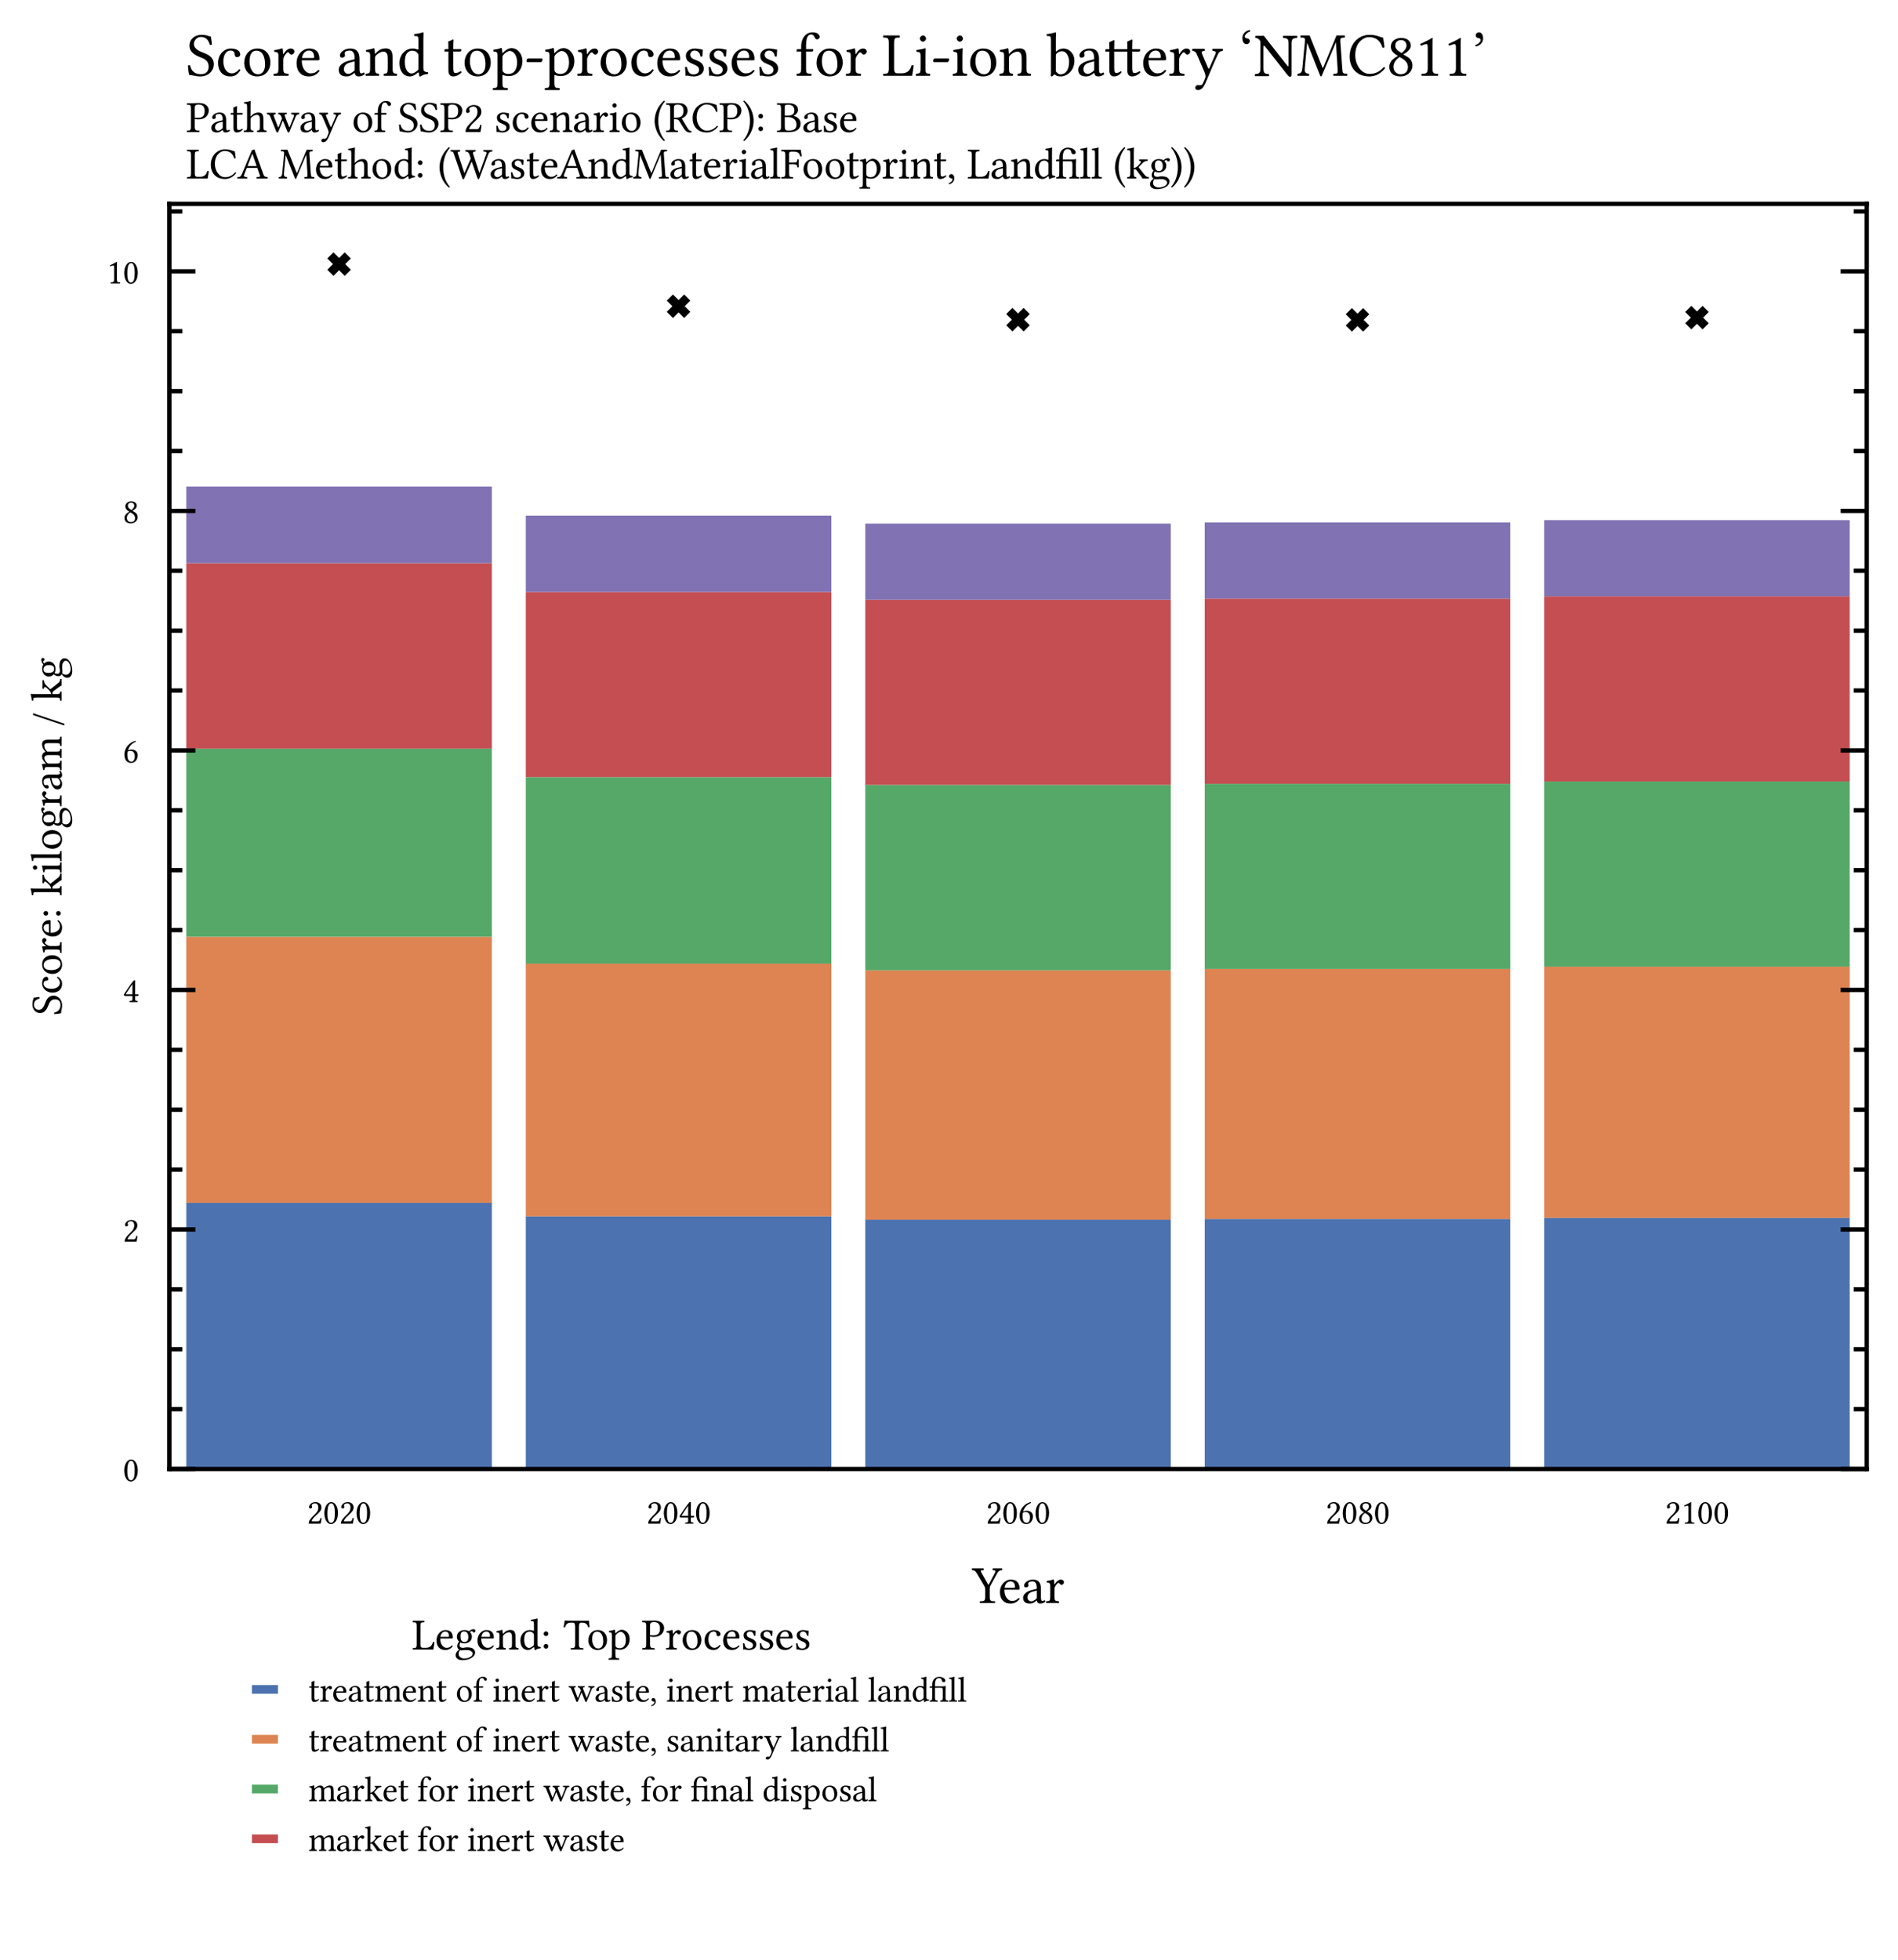<?xml version="1.0" encoding="utf-8" standalone="no"?>
<!DOCTYPE svg PUBLIC "-//W3C//DTD SVG 1.1//EN"
  "http://www.w3.org/Graphics/SVG/1.1/DTD/svg11.dtd">
<svg xmlns:xlink="http://www.w3.org/1999/xlink" width="218.385pt" height="225.45pt" viewBox="0 0 218.385 225.45" xmlns="http://www.w3.org/2000/svg" version="1.1">
 <defs>
  <style type="text/css">*{stroke-linejoin: round; stroke-linecap: butt}</style>
 </defs>
 <g id="figure_1">
  <g id="patch_1">
   <path d="M 0 225.45 
L 218.385 225.45 
L 218.385 0 
L 0 0 
z
" style="fill: #ffffff"/>
  </g>
  <g id="axes_1">
   <g id="patch_2">
    <path d="M 19.485 168.981 
L 214.785 168.981 
L 214.785 23.451 
L 19.485 23.451 
z
" style="fill: #ffffff"/>
   </g>
   <g id="patch_3">
    <path d="M 21.438 168.981 
L 56.592 168.981 
L 56.592 138.365 
L 21.438 138.365 
z
" clip-path="url(#pf7a21e888e)" style="fill: #4c72b0"/>
   </g>
   <g id="patch_4">
    <path d="M 21.438 138.365 
L 56.592 138.365 
L 56.592 107.75 
L 21.438 107.75 
z
" clip-path="url(#pf7a21e888e)" style="fill: #dd8452"/>
   </g>
   <g id="patch_5">
    <path d="M 21.438 107.75 
L 56.592 107.75 
L 56.592 86.111 
L 21.438 86.111 
z
" clip-path="url(#pf7a21e888e)" style="fill: #55a868"/>
   </g>
   <g id="patch_6">
    <path d="M 21.438 86.111 
L 56.592 86.111 
L 56.592 64.784 
L 21.438 64.784 
z
" clip-path="url(#pf7a21e888e)" style="fill: #c44e52"/>
   </g>
   <g id="patch_7">
    <path d="M 21.438 64.784 
L 56.592 64.784 
L 56.592 55.966 
L 21.438 55.966 
z
" clip-path="url(#pf7a21e888e)" style="fill: #8172b3"/>
   </g>
   <g id="patch_8">
    <path d="M 60.498 168.981 
L 95.652 168.981 
L 95.652 139.915 
L 60.498 139.915 
z
" clip-path="url(#pf7a21e888e)" style="fill: #4c72b0"/>
   </g>
   <g id="patch_9">
    <path d="M 60.498 139.915 
L 95.652 139.915 
L 95.652 110.849 
L 60.498 110.849 
z
" clip-path="url(#pf7a21e888e)" style="fill: #dd8452"/>
   </g>
   <g id="patch_10">
    <path d="M 60.498 110.849 
L 95.652 110.849 
L 95.652 89.39 
L 60.498 89.39 
z
" clip-path="url(#pf7a21e888e)" style="fill: #55a868"/>
   </g>
   <g id="patch_11">
    <path d="M 60.498 89.39 
L 95.652 89.39 
L 95.652 68.092 
L 60.498 68.092 
z
" clip-path="url(#pf7a21e888e)" style="fill: #c44e52"/>
   </g>
   <g id="patch_12">
    <path d="M 60.498 68.092 
L 95.652 68.092 
L 95.652 59.315 
L 60.498 59.315 
z
" clip-path="url(#pf7a21e888e)" style="fill: #8172b3"/>
   </g>
   <g id="patch_13">
    <path d="M 99.558 168.981 
L 134.712 168.981 
L 134.712 140.298 
L 99.558 140.298 
z
" clip-path="url(#pf7a21e888e)" style="fill: #4c72b0"/>
   </g>
   <g id="patch_14">
    <path d="M 99.558 140.298 
L 134.712 140.298 
L 134.712 111.615 
L 99.558 111.615 
z
" clip-path="url(#pf7a21e888e)" style="fill: #dd8452"/>
   </g>
   <g id="patch_15">
    <path d="M 99.558 111.615 
L 134.712 111.615 
L 134.712 90.285 
L 99.558 90.285 
z
" clip-path="url(#pf7a21e888e)" style="fill: #55a868"/>
   </g>
   <g id="patch_16">
    <path d="M 99.558 90.285 
L 134.712 90.285 
L 134.712 68.99 
L 99.558 68.99 
z
" clip-path="url(#pf7a21e888e)" style="fill: #c44e52"/>
   </g>
   <g id="patch_17">
    <path d="M 99.558 68.99 
L 134.712 68.99 
L 134.712 60.232 
L 99.558 60.232 
z
" clip-path="url(#pf7a21e888e)" style="fill: #8172b3"/>
   </g>
   <g id="patch_18">
    <path d="M 138.618 168.981 
L 173.772 168.981 
L 173.772 140.218 
L 138.618 140.218 
z
" clip-path="url(#pf7a21e888e)" style="fill: #4c72b0"/>
   </g>
   <g id="patch_19">
    <path d="M 138.618 140.218 
L 173.772 140.218 
L 173.772 111.456 
L 138.618 111.456 
z
" clip-path="url(#pf7a21e888e)" style="fill: #dd8452"/>
   </g>
   <g id="patch_20">
    <path d="M 138.618 111.456 
L 173.772 111.456 
L 173.772 90.159 
L 138.618 90.159 
z
" clip-path="url(#pf7a21e888e)" style="fill: #55a868"/>
   </g>
   <g id="patch_21">
    <path d="M 138.618 90.159 
L 173.772 90.159 
L 173.772 68.861 
L 138.618 68.861 
z
" clip-path="url(#pf7a21e888e)" style="fill: #c44e52"/>
   </g>
   <g id="patch_22">
    <path d="M 138.618 68.861 
L 173.772 68.861 
L 173.772 60.104 
L 138.618 60.104 
z
" clip-path="url(#pf7a21e888e)" style="fill: #8172b3"/>
   </g>
   <g id="patch_23">
    <path d="M 177.678 168.981 
L 212.832 168.981 
L 212.832 140.088 
L 177.678 140.088 
z
" clip-path="url(#pf7a21e888e)" style="fill: #4c72b0"/>
   </g>
   <g id="patch_24">
    <path d="M 177.678 140.088 
L 212.832 140.088 
L 212.832 111.196 
L 177.678 111.196 
z
" clip-path="url(#pf7a21e888e)" style="fill: #dd8452"/>
   </g>
   <g id="patch_25">
    <path d="M 177.678 111.196 
L 212.832 111.196 
L 212.832 89.892 
L 177.678 89.892 
z
" clip-path="url(#pf7a21e888e)" style="fill: #55a868"/>
   </g>
   <g id="patch_26">
    <path d="M 177.678 89.892 
L 212.832 89.892 
L 212.832 68.589 
L 177.678 68.589 
z
" clip-path="url(#pf7a21e888e)" style="fill: #c44e52"/>
   </g>
   <g id="patch_27">
    <path d="M 177.678 68.589 
L 212.832 68.589 
L 212.832 59.83 
L 177.678 59.83 
z
" clip-path="url(#pf7a21e888e)" style="fill: #8172b3"/>
   </g>
   <g id="matplotlib.axis_1">
    <g id="xtick_1">
     <g id="line2d_1"/>
     <g id="line2d_2"/>
     <g id="text_1">
      <!-- 2020 -->
      <g transform="translate(35.309 175.275) scale(0.04 -0.04)">
       <defs>
        <path id="LinLibertineT-32" d="M 390 2997 
C 390 2863 512 2747 646 2747 
C 755 2747 947 2863 947 3003 
C 947 3054 934 3093 922 3137 
C 909 3182 870 3239 870 3291 
C 870 3450 1037 3680 1504 3680 
C 1734 3680 2061 3521 2061 2908 
C 2061 2500 1914 2169 1536 1786 
L 1062 1320 
C 435 682 333 377 333 0 
C 333 0 659 0 864 0 
L 1984 0 
C 2189 0 2483 0 2483 0 
C 2566 337 2630 813 2637 1004 
C 2598 1036 2515 1048 2451 1036 
C 2342 582 2234 423 2003 423 
L 864 423 
C 864 730 1306 1164 1338 1196 
L 1984 1815 
C 2349 2167 2624 2448 2624 2933 
C 2624 3623 2061 3904 1542 3904 
C 832 3904 390 3380 390 2997 
z
" transform="scale(0.016)"/>
        <path id="LinLibertineT-30" d="M 1485 3680 
C 1594 3680 1696 3641 1773 3571 
C 1971 3405 2144 2919 2144 2061 
C 2144 1472 2125 1069 2035 743 
C 1894 218 1581 160 1466 160 
C 870 160 806 1255 806 1811 
C 806 3386 1197 3680 1485 3680 
z
M 1459 -64 
C 1952 -64 2701 435 2701 1939 
C 2701 2573 2547 3117 2266 3488 
C 2099 3712 1830 3904 1485 3904 
C 851 3904 250 3150 250 1882 
C 250 1196 461 557 813 204 
C 992 26 1210 -64 1459 -64 
z
" transform="scale(0.016)"/>
       </defs>
       <use xlink:href="#LinLibertineT-32" transform="scale(0.996)"/>
       <use xlink:href="#LinLibertineT-30" transform="translate(46.326 0) scale(0.996)"/>
       <use xlink:href="#LinLibertineT-32" transform="translate(92.653 0) scale(0.996)"/>
       <use xlink:href="#LinLibertineT-30" transform="translate(138.979 0) scale(0.996)"/>
      </g>
     </g>
    </g>
    <g id="xtick_2">
     <g id="line2d_3"/>
     <g id="line2d_4"/>
     <g id="text_2">
      <!-- 2040 -->
      <g transform="translate(74.369 175.275) scale(0.04 -0.04)">
       <defs>
        <path id="LinLibertineT-34" d="M 1734 3251 
L 1734 1408 
L 512 1408 
C 838 1933 1293 2649 1734 3251 
z
M 2752 1408 
L 2221 1408 
L 2221 3281 
C 2221 3602 2221 3852 2234 3904 
L 2221 3904 
L 2016 3904 
C 1971 3904 1939 3866 1914 3834 
C 1510 3342 768 2288 179 1375 
C 198 1278 237 1106 429 1106 
L 1734 1106 
L 1734 509 
C 1734 211 1491 211 1216 211 
C 1178 172 1178 39 1216 0 
C 1421 0 1677 0 1971 0 
C 2221 0 2464 0 2669 0 
C 2707 39 2707 171 2669 210 
C 2355 235 2221 223 2221 521 
L 2221 1106 
L 2662 1106 
C 2752 1106 2848 1228 2848 1305 
C 2848 1369 2822 1408 2752 1408 
z
" transform="scale(0.016)"/>
       </defs>
       <use xlink:href="#LinLibertineT-32" transform="scale(0.996)"/>
       <use xlink:href="#LinLibertineT-30" transform="translate(46.326 0) scale(0.996)"/>
       <use xlink:href="#LinLibertineT-34" transform="translate(92.653 0) scale(0.996)"/>
       <use xlink:href="#LinLibertineT-30" transform="translate(138.979 0) scale(0.996)"/>
      </g>
     </g>
    </g>
    <g id="xtick_3">
     <g id="line2d_5"/>
     <g id="line2d_6"/>
     <g id="text_3">
      <!-- 2060 -->
      <g transform="translate(113.429 175.275) scale(0.04 -0.04)">
       <defs>
        <path id="LinLibertineT-36" d="M 864 1971 
C 1075 2112 1286 2112 1395 2112 
C 2022 2112 2163 1500 2163 1181 
C 2163 480 1894 161 1581 161 
C 1178 161 813 378 813 1473 
C 813 1619 826 1786 864 1971 
z
M 922 2202 
C 1094 2786 1504 3433 2355 3754 
C 2355 3831 2330 3889 2278 3921 
C 1632 3728 1235 3459 877 3043 
C 480 2582 282 1999 282 1493 
C 282 193 1018 -64 1510 -64 
C 2349 -64 2694 749 2694 1300 
C 2694 1850 2400 2343 1530 2343 
C 1363 2343 1114 2292 922 2202 
z
" transform="scale(0.016)"/>
       </defs>
       <use xlink:href="#LinLibertineT-32" transform="scale(0.996)"/>
       <use xlink:href="#LinLibertineT-30" transform="translate(46.326 0) scale(0.996)"/>
       <use xlink:href="#LinLibertineT-36" transform="translate(92.653 0) scale(0.996)"/>
       <use xlink:href="#LinLibertineT-30" transform="translate(138.979 0) scale(0.996)"/>
      </g>
     </g>
    </g>
    <g id="xtick_4">
     <g id="line2d_7"/>
     <g id="line2d_8"/>
     <g id="text_4">
      <!-- 2080 -->
      <g transform="translate(152.489 175.275) scale(0.04 -0.04)">
       <defs>
        <path id="LinLibertineT-38" d="M 1498 3680 
C 1914 3680 2067 3405 2067 3110 
C 2067 2765 1728 2477 1555 2349 
L 1357 2471 
C 954 2733 909 2944 909 3142 
C 909 3437 1114 3680 1498 3680 
z
M 2515 3104 
C 2515 3565 2157 3904 1530 3904 
C 877 3904 454 3514 454 3020 
C 454 2662 627 2399 1018 2156 
L 1184 2054 
C 998 1958 826 1843 666 1702 
C 403 1471 294 1184 294 934 
C 294 281 755 -64 1434 -64 
C 2272 -64 2682 551 2682 1037 
C 2682 1408 2522 1734 2182 1939 
L 1728 2214 
C 2029 2362 2515 2694 2515 3104 
z
M 1446 160 
C 1158 160 723 359 723 934 
C 723 1127 806 1575 1357 1939 
L 1658 1760 
C 2054 1517 2214 1217 2214 909 
C 2214 269 1734 160 1446 160 
z
" transform="scale(0.016)"/>
       </defs>
       <use xlink:href="#LinLibertineT-32" transform="scale(0.996)"/>
       <use xlink:href="#LinLibertineT-30" transform="translate(46.326 0) scale(0.996)"/>
       <use xlink:href="#LinLibertineT-38" transform="translate(92.653 0) scale(0.996)"/>
       <use xlink:href="#LinLibertineT-30" transform="translate(138.979 0) scale(0.996)"/>
      </g>
     </g>
    </g>
    <g id="xtick_5">
     <g id="line2d_9"/>
     <g id="line2d_10"/>
     <g id="text_5">
      <!-- 2100 -->
      <g transform="translate(191.549 175.275) scale(0.04 -0.04)">
       <defs>
        <path id="LinLibertineT-31" d="M 1843 779 
L 1843 3021 
C 1843 3409 1850 3802 1862 3886 
C 1862 3919 1850 3919 1824 3919 
C 1472 3700 1133 3540 570 3277 
C 582 3207 608 3141 666 3103 
C 960 3226 1101 3264 1222 3264 
C 1331 3264 1350 3109 1350 2889 
L 1350 780 
C 1350 243 1178 211 730 211 
C 691 172 691 39 730 0 
C 1043 0 1274 0 1619 0 
C 1926 0 2080 0 2400 0 
C 2438 39 2438 172 2400 211 
C 1952 211 1843 243 1843 779 
z
" transform="scale(0.016)"/>
       </defs>
       <use xlink:href="#LinLibertineT-32" transform="scale(0.996)"/>
       <use xlink:href="#LinLibertineT-31" transform="translate(46.326 0) scale(0.996)"/>
       <use xlink:href="#LinLibertineT-30" transform="translate(92.653 0) scale(0.996)"/>
       <use xlink:href="#LinLibertineT-30" transform="translate(138.979 0) scale(0.996)"/>
      </g>
     </g>
    </g>
    <g id="xtick_6">
     <g id="line2d_11"/>
     <g id="line2d_12"/>
    </g>
    <g id="xtick_7">
     <g id="line2d_13"/>
     <g id="line2d_14"/>
    </g>
    <g id="xtick_8">
     <g id="line2d_15"/>
     <g id="line2d_16"/>
    </g>
    <g id="xtick_9">
     <g id="line2d_17"/>
     <g id="line2d_18"/>
    </g>
    <g id="xtick_10">
     <g id="line2d_19"/>
     <g id="line2d_20"/>
    </g>
    <g id="xtick_11">
     <g id="line2d_21"/>
     <g id="line2d_22"/>
    </g>
    <g id="xtick_12">
     <g id="line2d_23"/>
     <g id="line2d_24"/>
    </g>
    <g id="xtick_13">
     <g id="line2d_25"/>
     <g id="line2d_26"/>
    </g>
    <g id="xtick_14">
     <g id="line2d_27"/>
     <g id="line2d_28"/>
    </g>
    <g id="xtick_15">
     <g id="line2d_29"/>
     <g id="line2d_30"/>
    </g>
    <g id="xtick_16">
     <g id="line2d_31"/>
     <g id="line2d_32"/>
    </g>
    <g id="xtick_17">
     <g id="line2d_33"/>
     <g id="line2d_34"/>
    </g>
    <g id="xtick_18">
     <g id="line2d_35"/>
     <g id="line2d_36"/>
    </g>
    <g id="xtick_19">
     <g id="line2d_37"/>
     <g id="line2d_38"/>
    </g>
    <g id="xtick_20">
     <g id="line2d_39"/>
     <g id="line2d_40"/>
    </g>
    <g id="xtick_21">
     <g id="line2d_41"/>
     <g id="line2d_42"/>
    </g>
    <g id="text_6">
     <!-- Year -->
     <g transform="translate(111.815 184.395) scale(0.06 -0.06)">
      <defs>
       <path id="LinLibertineT-59" d="M 2157 777 
L 2157 1654 
C 2157 1847 2163 1950 2272 2143 
L 3034 3535 
C 3213 3864 3354 3921 3642 3947 
C 3680 3985 3680 4121 3642 4160 
C 3462 4160 3258 4160 3110 4160 
C 2963 4160 2733 4160 2528 4160 
C 2490 4120 2490 3981 2528 3942 
C 2810 3942 2912 3878 2778 3621 
L 2067 2281 
C 2016 2184 1984 2191 1926 2293 
L 1184 3608 
C 1030 3878 1056 3942 1414 3942 
C 1453 3981 1453 4120 1414 4160 
C 1184 4160 941 4160 685 4160 
C 435 4160 224 4160 32 4160 
C -6 4121 0 3985 38 3947 
C 307 3928 416 3889 640 3515 
L 1478 2092 
C 1594 1898 1613 1834 1613 1596 
L 1613 777 
C 1613 243 1504 211 992 211 
C 954 172 954 39 992 0 
C 1306 0 1638 0 1888 0 
C 2138 0 2458 0 2778 0 
C 2816 39 2816 172 2778 211 
C 2266 211 2157 243 2157 777 
z
" transform="scale(0.016)"/>
       <path id="LinLibertineT-65" d="M 794 1831 
C 915 2547 1363 2604 1517 2604 
C 1760 2604 2048 2467 2048 1922 
C 2048 1863 2022 1831 1952 1831 
L 794 1831 
z
M 2470 600 
C 2234 354 2048 250 1677 250 
C 1446 250 1178 386 979 715 
C 851 929 774 1226 774 1600 
L 2477 1600 
C 2554 1600 2598 1638 2598 1708 
C 2598 2243 2406 2816 1517 2816 
C 960 2816 237 2281 237 1302 
C 237 941 326 593 538 348 
C 755 91 1056 -64 1517 -64 
C 2003 -64 2349 161 2605 497 
C 2586 562 2547 594 2470 600 
z
" transform="scale(0.016)"/>
       <path id="LinLibertineT-61" d="M 1875 1495 
L 1875 648 
C 1875 564 1837 520 1786 481 
C 1619 346 1402 199 1222 199 
C 902 199 762 455 762 654 
C 762 944 896 1239 1370 1361 
L 1875 1495 
z
M 1875 308 
C 1914 109 1984 -64 2304 -64 
C 2547 -64 2778 45 2912 173 
C 2899 250 2874 309 2803 347 
C 2758 309 2650 244 2566 244 
C 2381 244 2374 494 2374 789 
L 2374 1732 
C 2374 2642 1875 2816 1408 2816 
C 883 2816 352 2469 352 2104 
C 352 1950 429 1873 576 1873 
C 762 1873 877 2007 877 2091 
C 877 2136 870 2181 858 2206 
C 851 2226 845 2264 845 2335 
C 845 2533 1114 2604 1357 2604 
C 1574 2604 1875 2495 1875 1770 
C 1875 1725 1856 1700 1837 1693 
L 1286 1559 
C 672 1405 230 1065 230 629 
C 230 103 589 -64 1037 -64 
C 1261 -64 1453 -13 1734 205 
L 1862 308 
L 1875 308 
z
" transform="scale(0.016)"/>
       <path id="LinLibertineT-72" d="M 1126 2296 
C 1114 2553 1107 2719 1075 2784 
C 1062 2816 1050 2835 998 2835 
C 819 2764 653 2707 211 2649 
C 198 2610 211 2508 224 2469 
C 570 2436 640 2404 640 2031 
L 640 777 
C 640 244 563 218 166 218 
C 128 178 128 40 166 0 
C 390 0 640 0 896 0 
C 1152 0 1446 0 1670 0 
C 1709 39 1709 172 1670 211 
C 1222 243 1146 262 1146 791 
L 1146 1678 
C 1146 1844 1222 1990 1299 2106 
C 1370 2207 1517 2418 1594 2418 
C 1651 2418 1709 2405 1760 2335 
C 1805 2271 1882 2188 1990 2188 
C 2144 2188 2291 2348 2291 2508 
C 2291 2630 2176 2816 1907 2816 
C 1606 2816 1344 2533 1197 2283 
C 1158 2213 1126 2264 1126 2296 
z
" transform="scale(0.016)"/>
      </defs>
      <use xlink:href="#LinLibertineT-59" transform="scale(0.996)"/>
      <use xlink:href="#LinLibertineT-65" transform="translate(50.212 0) scale(0.996)"/>
      <use xlink:href="#LinLibertineT-61" transform="translate(94.745 0) scale(0.996)"/>
      <use xlink:href="#LinLibertineT-72" transform="translate(140.274 0) scale(0.996)"/>
     </g>
    </g>
   </g>
   <g id="matplotlib.axis_2">
    <g id="ytick_1">
     <g id="line2d_43">
      <defs>
       <path id="m0b9340cdd1" d="M 0 0 
L 3 0 
" style="stroke: #000000; stroke-width: 0.5"/>
      </defs>
      <g>
       <use xlink:href="#m0b9340cdd1" x="19.485" y="168.981" style="stroke: #000000; stroke-width: 0.5"/>
      </g>
     </g>
     <g id="line2d_44">
      <defs>
       <path id="m3f2bfd69ab" d="M 0 0 
L -3 0 
" style="stroke: #000000; stroke-width: 0.5"/>
      </defs>
      <g>
       <use xlink:href="#m3f2bfd69ab" x="214.785" y="168.981" style="stroke: #000000; stroke-width: 0.5"/>
      </g>
     </g>
     <g id="text_7">
      <!-- $\mathdefault{0}$ -->
      <g transform="translate(14.132 170.378) scale(0.04 -0.04)">
       <use xlink:href="#LinLibertineT-30" transform="scale(0.996)"/>
      </g>
     </g>
    </g>
    <g id="ytick_2">
     <g id="line2d_45">
      <g>
       <use xlink:href="#m0b9340cdd1" x="19.485" y="141.428" style="stroke: #000000; stroke-width: 0.5"/>
      </g>
     </g>
     <g id="line2d_46">
      <g>
       <use xlink:href="#m3f2bfd69ab" x="214.785" y="141.428" style="stroke: #000000; stroke-width: 0.5"/>
      </g>
     </g>
     <g id="text_8">
      <!-- $\mathdefault{2}$ -->
      <g transform="translate(14.132 142.825) scale(0.04 -0.04)">
       <use xlink:href="#LinLibertineT-32" transform="scale(0.996)"/>
      </g>
     </g>
    </g>
    <g id="ytick_3">
     <g id="line2d_47">
      <g>
       <use xlink:href="#m0b9340cdd1" x="19.485" y="113.875" style="stroke: #000000; stroke-width: 0.5"/>
      </g>
     </g>
     <g id="line2d_48">
      <g>
       <use xlink:href="#m3f2bfd69ab" x="214.785" y="113.875" style="stroke: #000000; stroke-width: 0.5"/>
      </g>
     </g>
     <g id="text_9">
      <!-- $\mathdefault{4}$ -->
      <g transform="translate(14.132 115.272) scale(0.04 -0.04)">
       <use xlink:href="#LinLibertineT-34" transform="scale(0.996)"/>
      </g>
     </g>
    </g>
    <g id="ytick_4">
     <g id="line2d_49">
      <g>
       <use xlink:href="#m0b9340cdd1" x="19.485" y="86.322" style="stroke: #000000; stroke-width: 0.5"/>
      </g>
     </g>
     <g id="line2d_50">
      <g>
       <use xlink:href="#m3f2bfd69ab" x="214.785" y="86.322" style="stroke: #000000; stroke-width: 0.5"/>
      </g>
     </g>
     <g id="text_10">
      <!-- $\mathdefault{6}$ -->
      <g transform="translate(14.132 87.719) scale(0.04 -0.04)">
       <use xlink:href="#LinLibertineT-36" transform="scale(0.996)"/>
      </g>
     </g>
    </g>
    <g id="ytick_5">
     <g id="line2d_51">
      <g>
       <use xlink:href="#m0b9340cdd1" x="19.485" y="58.769" style="stroke: #000000; stroke-width: 0.5"/>
      </g>
     </g>
     <g id="line2d_52">
      <g>
       <use xlink:href="#m3f2bfd69ab" x="214.785" y="58.769" style="stroke: #000000; stroke-width: 0.5"/>
      </g>
     </g>
     <g id="text_11">
      <!-- $\mathdefault{8}$ -->
      <g transform="translate(14.132 60.167) scale(0.04 -0.04)">
       <use xlink:href="#LinLibertineT-38" transform="scale(0.996)"/>
      </g>
     </g>
    </g>
    <g id="ytick_6">
     <g id="line2d_53">
      <g>
       <use xlink:href="#m0b9340cdd1" x="19.485" y="31.216" style="stroke: #000000; stroke-width: 0.5"/>
      </g>
     </g>
     <g id="line2d_54">
      <g>
       <use xlink:href="#m3f2bfd69ab" x="214.785" y="31.216" style="stroke: #000000; stroke-width: 0.5"/>
      </g>
     </g>
     <g id="text_12">
      <!-- $\mathdefault{10}$ -->
      <g transform="translate(12.279 32.614) scale(0.04 -0.04)">
       <use xlink:href="#LinLibertineT-31" transform="scale(0.996)"/>
       <use xlink:href="#LinLibertineT-30" transform="translate(46.326 0) scale(0.996)"/>
      </g>
     </g>
    </g>
    <g id="ytick_7">
     <g id="line2d_55">
      <defs>
       <path id="mb6941f9832" d="M 0 0 
L 1.5 0 
" style="stroke: #000000; stroke-width: 0.5"/>
      </defs>
      <g>
       <use xlink:href="#mb6941f9832" x="19.485" y="162.092" style="stroke: #000000; stroke-width: 0.5"/>
      </g>
     </g>
     <g id="line2d_56">
      <defs>
       <path id="m4bd452cb05" d="M 0 0 
L -1.5 0 
" style="stroke: #000000; stroke-width: 0.5"/>
      </defs>
      <g>
       <use xlink:href="#m4bd452cb05" x="214.785" y="162.092" style="stroke: #000000; stroke-width: 0.5"/>
      </g>
     </g>
    </g>
    <g id="ytick_8">
     <g id="line2d_57">
      <g>
       <use xlink:href="#mb6941f9832" x="19.485" y="155.204" style="stroke: #000000; stroke-width: 0.5"/>
      </g>
     </g>
     <g id="line2d_58">
      <g>
       <use xlink:href="#m4bd452cb05" x="214.785" y="155.204" style="stroke: #000000; stroke-width: 0.5"/>
      </g>
     </g>
    </g>
    <g id="ytick_9">
     <g id="line2d_59">
      <g>
       <use xlink:href="#mb6941f9832" x="19.485" y="148.316" style="stroke: #000000; stroke-width: 0.5"/>
      </g>
     </g>
     <g id="line2d_60">
      <g>
       <use xlink:href="#m4bd452cb05" x="214.785" y="148.316" style="stroke: #000000; stroke-width: 0.5"/>
      </g>
     </g>
    </g>
    <g id="ytick_10">
     <g id="line2d_61">
      <g>
       <use xlink:href="#mb6941f9832" x="19.485" y="134.54" style="stroke: #000000; stroke-width: 0.5"/>
      </g>
     </g>
     <g id="line2d_62">
      <g>
       <use xlink:href="#m4bd452cb05" x="214.785" y="134.54" style="stroke: #000000; stroke-width: 0.5"/>
      </g>
     </g>
    </g>
    <g id="ytick_11">
     <g id="line2d_63">
      <g>
       <use xlink:href="#mb6941f9832" x="19.485" y="127.651" style="stroke: #000000; stroke-width: 0.5"/>
      </g>
     </g>
     <g id="line2d_64">
      <g>
       <use xlink:href="#m4bd452cb05" x="214.785" y="127.651" style="stroke: #000000; stroke-width: 0.5"/>
      </g>
     </g>
    </g>
    <g id="ytick_12">
     <g id="line2d_65">
      <g>
       <use xlink:href="#mb6941f9832" x="19.485" y="120.763" style="stroke: #000000; stroke-width: 0.5"/>
      </g>
     </g>
     <g id="line2d_66">
      <g>
       <use xlink:href="#m4bd452cb05" x="214.785" y="120.763" style="stroke: #000000; stroke-width: 0.5"/>
      </g>
     </g>
    </g>
    <g id="ytick_13">
     <g id="line2d_67">
      <g>
       <use xlink:href="#mb6941f9832" x="19.485" y="106.987" style="stroke: #000000; stroke-width: 0.5"/>
      </g>
     </g>
     <g id="line2d_68">
      <g>
       <use xlink:href="#m4bd452cb05" x="214.785" y="106.987" style="stroke: #000000; stroke-width: 0.5"/>
      </g>
     </g>
    </g>
    <g id="ytick_14">
     <g id="line2d_69">
      <g>
       <use xlink:href="#mb6941f9832" x="19.485" y="100.099" style="stroke: #000000; stroke-width: 0.5"/>
      </g>
     </g>
     <g id="line2d_70">
      <g>
       <use xlink:href="#m4bd452cb05" x="214.785" y="100.099" style="stroke: #000000; stroke-width: 0.5"/>
      </g>
     </g>
    </g>
    <g id="ytick_15">
     <g id="line2d_71">
      <g>
       <use xlink:href="#mb6941f9832" x="19.485" y="93.21" style="stroke: #000000; stroke-width: 0.5"/>
      </g>
     </g>
     <g id="line2d_72">
      <g>
       <use xlink:href="#m4bd452cb05" x="214.785" y="93.21" style="stroke: #000000; stroke-width: 0.5"/>
      </g>
     </g>
    </g>
    <g id="ytick_16">
     <g id="line2d_73">
      <g>
       <use xlink:href="#mb6941f9832" x="19.485" y="79.434" style="stroke: #000000; stroke-width: 0.5"/>
      </g>
     </g>
     <g id="line2d_74">
      <g>
       <use xlink:href="#m4bd452cb05" x="214.785" y="79.434" style="stroke: #000000; stroke-width: 0.5"/>
      </g>
     </g>
    </g>
    <g id="ytick_17">
     <g id="line2d_75">
      <g>
       <use xlink:href="#mb6941f9832" x="19.485" y="72.546" style="stroke: #000000; stroke-width: 0.5"/>
      </g>
     </g>
     <g id="line2d_76">
      <g>
       <use xlink:href="#m4bd452cb05" x="214.785" y="72.546" style="stroke: #000000; stroke-width: 0.5"/>
      </g>
     </g>
    </g>
    <g id="ytick_18">
     <g id="line2d_77">
      <g>
       <use xlink:href="#mb6941f9832" x="19.485" y="65.657" style="stroke: #000000; stroke-width: 0.5"/>
      </g>
     </g>
     <g id="line2d_78">
      <g>
       <use xlink:href="#m4bd452cb05" x="214.785" y="65.657" style="stroke: #000000; stroke-width: 0.5"/>
      </g>
     </g>
    </g>
    <g id="ytick_19">
     <g id="line2d_79">
      <g>
       <use xlink:href="#mb6941f9832" x="19.485" y="51.881" style="stroke: #000000; stroke-width: 0.5"/>
      </g>
     </g>
     <g id="line2d_80">
      <g>
       <use xlink:href="#m4bd452cb05" x="214.785" y="51.881" style="stroke: #000000; stroke-width: 0.5"/>
      </g>
     </g>
    </g>
    <g id="ytick_20">
     <g id="line2d_81">
      <g>
       <use xlink:href="#mb6941f9832" x="19.485" y="44.993" style="stroke: #000000; stroke-width: 0.5"/>
      </g>
     </g>
     <g id="line2d_82">
      <g>
       <use xlink:href="#m4bd452cb05" x="214.785" y="44.993" style="stroke: #000000; stroke-width: 0.5"/>
      </g>
     </g>
    </g>
    <g id="ytick_21">
     <g id="line2d_83">
      <g>
       <use xlink:href="#mb6941f9832" x="19.485" y="38.105" style="stroke: #000000; stroke-width: 0.5"/>
      </g>
     </g>
     <g id="line2d_84">
      <g>
       <use xlink:href="#m4bd452cb05" x="214.785" y="38.105" style="stroke: #000000; stroke-width: 0.5"/>
      </g>
     </g>
    </g>
    <g id="ytick_22">
     <g id="line2d_85">
      <g>
       <use xlink:href="#mb6941f9832" x="19.485" y="24.328" style="stroke: #000000; stroke-width: 0.5"/>
      </g>
     </g>
     <g id="line2d_86">
      <g>
       <use xlink:href="#m4bd452cb05" x="214.785" y="24.328" style="stroke: #000000; stroke-width: 0.5"/>
      </g>
     </g>
    </g>
    <g id="text_13">
     <!-- Score: kilogram / kg -->
     <g transform="translate(7.093 116.79) rotate(-90) scale(0.05 -0.05)">
      <defs>
       <path id="LinLibertineT-53" d="M 2528 4051 
C 2157 4102 2170 4224 1542 4224 
C 896 4224 326 3794 326 3114 
C 326 2439 883 2131 1446 1913 
C 1830 1766 2304 1585 2304 957 
C 2304 436 2016 167 1504 167 
C 909 167 525 443 384 1078 
C 301 1104 237 1091 173 1059 
C 198 564 224 398 301 83 
C 704 83 883 -64 1453 -64 
C 1741 -64 2016 6 2240 148 
C 2611 378 2842 771 2842 1181 
C 2842 1862 2330 2163 1805 2362 
C 1421 2504 781 2748 781 3287 
C 781 3647 1107 4006 1485 4006 
C 2106 4006 2304 3607 2432 3184 
C 2502 3171 2586 3178 2643 3223 
C 2618 3531 2592 3710 2528 4051 
z
" transform="scale(0.016)"/>
       <path id="LinLibertineT-63" d="M 2547 584 
C 2522 641 2470 667 2413 673 
C 2195 391 1920 250 1645 250 
C 1178 250 787 725 787 1475 
C 787 2181 1094 2604 1517 2604 
C 1894 2604 1946 2379 1971 2155 
C 1990 1982 2080 1924 2214 1924 
C 2349 1924 2528 2007 2528 2206 
C 2528 2559 2163 2816 1549 2816 
C 915 2816 237 2245 237 1334 
C 237 507 698 -64 1504 -64 
C 1888 -64 2227 58 2547 584 
z
" transform="scale(0.016)"/>
       <path id="LinLibertineT-6f" d="M 262 1315 
C 262 661 698 -64 1606 -64 
C 2016 -64 2330 83 2547 295 
C 2835 577 2963 981 2963 1373 
C 2963 2040 2598 2816 1619 2816 
C 1197 2816 851 2642 614 2367 
C 384 2091 262 1719 262 1315 
z
M 1523 2591 
C 2074 2591 2413 2091 2413 1167 
C 2413 359 1997 160 1696 160 
C 1030 160 813 968 813 1462 
C 813 2020 947 2591 1523 2591 
z
" transform="scale(0.016)"/>
       <path id="LinLibertineT-3a" d="M 448 2284 
C 448 2098 602 1944 787 1944 
C 973 1944 1126 2098 1126 2284 
C 1126 2470 973 2624 787 2624 
C 602 2624 448 2470 448 2284 
z
M 448 468 
C 448 282 602 128 787 128 
C 973 128 1126 282 1126 468 
C 1126 654 973 808 787 808 
C 602 808 448 654 448 468 
z
" transform="scale(0.016)"/>
       <path id="LinLibertineT-6b" d="M 550 794 
C 550 263 480 237 122 212 
C 83 173 83 39 122 0 
C 333 0 550 0 806 0 
C 1030 0 1242 0 1389 0 
C 1427 39 1427 171 1389 210 
C 1126 235 1056 260 1056 787 
L 1056 1339 
C 1178 1339 1267 1333 1331 1313 
C 1402 1262 1459 1205 1536 1103 
L 2003 478 
C 2189 230 2266 108 2272 32 
C 2272 13 2278 0 2298 0 
C 2426 0 2566 0 2694 0 
C 2893 0 3091 0 3219 0 
C 3258 39 3258 172 3219 211 
C 3002 236 2842 262 2669 478 
L 1824 1537 
C 1798 1569 1779 1595 1779 1627 
C 1779 1652 1779 1665 1805 1691 
L 2368 2271 
C 2560 2476 2784 2526 3040 2552 
C 3078 2590 3078 2724 3040 2762 
C 2893 2762 2714 2762 2483 2762 
C 2240 2762 2003 2762 1856 2762 
C 1818 2724 1818 2590 1856 2552 
C 2214 2526 2061 2304 2003 2227 
C 1856 2042 1658 1824 1491 1704 
C 1350 1601 1178 1525 1056 1506 
L 1056 3742 
C 1056 4159 1082 4416 1082 4416 
C 1082 4460 1056 4480 998 4480 
C 838 4414 358 4321 102 4301 
C 90 4247 102 4141 141 4101 
C 474 4101 550 4133 550 3594 
L 550 794 
z
" transform="scale(0.016)"/>
       <path id="LinLibertineT-69" d="M 576 3852 
C 576 3685 730 3518 883 3518 
C 1062 3518 1216 3691 1216 3826 
C 1216 3980 1082 4160 909 4160 
C 755 4160 576 4006 576 3852 
z
M 1158 779 
L 1158 2064 
C 1158 2386 1184 2799 1184 2799 
C 1184 2825 1152 2844 1101 2844 
C 922 2773 666 2716 224 2658 
C 211 2619 224 2517 237 2478 
C 589 2446 653 2408 653 2043 
L 653 794 
C 653 263 582 244 192 212 
C 154 173 154 39 192 0 
C 403 0 653 0 909 0 
C 1165 0 1408 0 1619 0 
C 1658 40 1658 178 1619 218 
C 1229 218 1158 244 1158 779 
z
" transform="scale(0.016)"/>
       <path id="LinLibertineT-6c" d="M 608 778 
C 608 243 538 211 147 211 
C 109 172 109 39 147 0 
C 371 0 608 0 864 0 
C 1120 0 1363 0 1574 0 
C 1613 39 1613 172 1574 211 
C 1184 211 1114 243 1114 776 
L 1114 3740 
C 1114 4158 1139 4416 1139 4416 
C 1139 4460 1114 4480 1056 4480 
C 896 4414 416 4321 160 4301 
C 147 4247 160 4141 198 4101 
C 570 4101 608 4081 608 3597 
L 608 778 
z
" transform="scale(0.016)"/>
       <path id="LinLibertineT-67" d="M 2042 1798 
C 2042 1209 1741 1088 1504 1088 
C 966 1088 909 1538 909 1944 
C 909 2389 1069 2617 1421 2617 
C 1824 2617 2042 2325 2042 1798 
z
M 845 -84 
C 915 -103 1018 -116 1101 -116 
C 1299 -116 1478 -71 1568 -71 
C 1888 -71 2157 -71 2342 -176 
C 2592 -319 2669 -411 2669 -581 
C 2669 -1051 1990 -1299 1414 -1299 
C 1184 -1299 646 -1115 646 -682 
C 646 -466 659 -307 845 -84 
z
M 2842 2463 
C 2963 2463 3078 2579 3078 2707 
C 3078 2841 2957 2944 2784 2944 
C 2618 2944 2310 2841 2144 2636 
C 2067 2687 1856 2816 1478 2816 
C 909 2816 384 2435 384 1850 
C 384 1506 538 1310 717 1138 
C 538 983 435 705 435 485 
C 435 252 563 71 730 -13 
C 384 -220 205 -519 205 -797 
C 205 -1361 730 -1536 1222 -1536 
C 2086 -1536 3021 -1115 3021 -414 
C 3021 -206 2925 -43 2739 113 
C 2490 320 2042 320 1805 320 
C 1690 320 1530 294 1376 256 
C 1280 256 1216 256 1184 256 
C 998 256 774 350 774 637 
C 774 770 813 911 890 1024 
C 1043 934 1222 889 1472 889 
C 2035 889 2554 1235 2554 1853 
C 2554 2148 2464 2318 2278 2507 
C 2323 2577 2451 2674 2534 2674 
C 2579 2674 2624 2653 2662 2590 
C 2688 2533 2771 2463 2842 2463 
z
" transform="scale(0.016)"/>
       <path id="LinLibertineT-6d" d="M 1088 2309 
C 1082 2503 1069 2733 1037 2798 
C 1024 2830 1011 2849 960 2849 
C 781 2778 614 2721 173 2663 
C 160 2624 173 2522 186 2483 
C 531 2451 602 2419 602 2047 
L 602 795 
C 602 270 518 237 166 212 
C 128 173 128 39 166 0 
C 358 0 602 0 858 0 
C 1114 0 1312 0 1504 0 
C 1542 39 1542 173 1504 212 
C 1178 244 1107 270 1107 795 
L 1107 1848 
C 1107 1983 1165 2060 1216 2118 
C 1472 2368 1709 2496 1907 2496 
C 2150 2496 2330 2342 2330 1912 
L 2330 795 
C 2330 270 2278 237 1933 212 
C 1901 173 1901 39 1933 0 
C 2093 0 2330 0 2586 0 
C 2842 0 3053 0 3213 0 
C 3245 39 3245 173 3213 212 
C 2893 237 2835 270 2835 795 
L 2835 1814 
C 2835 1904 2835 1994 2829 2071 
C 3136 2413 3424 2496 3674 2496 
C 3917 2496 4058 2355 4058 1925 
L 4058 795 
C 4058 270 3994 237 3661 212 
C 3629 173 3629 39 3661 0 
C 3821 0 4058 0 4314 0 
C 4570 0 4794 0 4973 0 
C 5005 39 5005 173 4973 212 
C 4621 237 4563 270 4563 795 
L 4563 1810 
C 4563 2381 4467 2830 3904 2830 
C 3578 2830 3181 2708 2848 2355 
C 2829 2336 2790 2304 2778 2361 
C 2720 2624 2470 2830 2138 2830 
C 1766 2830 1434 2612 1165 2309 
C 1133 2277 1094 2232 1088 2309 
z
" transform="scale(0.016)"/>
       <path id="LinLibertineT-2f" d="M 1875 4128 
L 1613 4128 
L 96 -384 
L 358 -384 
L 1875 4128 
z
" transform="scale(0.016)"/>
      </defs>
      <use xlink:href="#LinLibertineT-53" transform="scale(0.996)"/>
      <use xlink:href="#LinLibertineT-63" transform="translate(48.319 0) scale(0.996)"/>
      <use xlink:href="#LinLibertineT-6f" transform="translate(90.959 0) scale(0.996)"/>
      <use xlink:href="#LinLibertineT-72" transform="translate(141.171 0) scale(0.996)"/>
      <use xlink:href="#LinLibertineT-65" transform="translate(177.434 0) scale(0.996)"/>
      <use xlink:href="#LinLibertineT-3a" transform="translate(221.967 0) scale(0.996)"/>
      <use xlink:href="#LinLibertineT-6b" transform="translate(274.54 0) scale(0.996)"/>
      <use xlink:href="#LinLibertineT-69" transform="translate(325.549 0) scale(0.996)"/>
      <use xlink:href="#LinLibertineT-6c" transform="translate(352.548 0) scale(0.996)"/>
      <use xlink:href="#LinLibertineT-6f" transform="translate(378.849 0) scale(0.996)"/>
      <use xlink:href="#LinLibertineT-67" transform="translate(429.061 0) scale(0.996)"/>
      <use xlink:href="#LinLibertineT-72" transform="translate(478.874 0) scale(0.996)"/>
      <use xlink:href="#LinLibertineT-61" transform="translate(515.935 0) scale(0.996)"/>
      <use xlink:href="#LinLibertineT-6d" transform="translate(561.464 0) scale(0.996)"/>
      <use xlink:href="#LinLibertineT-2f" transform="translate(665.076 0) scale(0.996)"/>
      <use xlink:href="#LinLibertineT-6b" transform="translate(722.162 0) scale(0.996)"/>
      <use xlink:href="#LinLibertineT-67" transform="translate(773.17 0) scale(0.996)"/>
     </g>
    </g>
   </g>
   <g id="line2d_87">
    <defs>
     <path id="mbd31da5aa2" d="M -1 1 
L 1 -1 
M -1 -1 
L 1 1 
" style="stroke: #000000"/>
    </defs>
    <g clip-path="url(#pf7a21e888e)">
     <use xlink:href="#mbd31da5aa2" x="39.015" y="30.381" style="stroke: #000000"/>
    </g>
   </g>
   <g id="line2d_88">
    <g clip-path="url(#pf7a21e888e)">
     <use xlink:href="#mbd31da5aa2" x="78.075" y="35.226" style="stroke: #000000"/>
    </g>
   </g>
   <g id="line2d_89">
    <g clip-path="url(#pf7a21e888e)">
     <use xlink:href="#mbd31da5aa2" x="117.135" y="36.772" style="stroke: #000000"/>
    </g>
   </g>
   <g id="line2d_90">
    <g clip-path="url(#pf7a21e888e)">
     <use xlink:href="#mbd31da5aa2" x="156.195" y="36.794" style="stroke: #000000"/>
    </g>
   </g>
   <g id="line2d_91">
    <g clip-path="url(#pf7a21e888e)">
     <use xlink:href="#mbd31da5aa2" x="195.255" y="36.537" style="stroke: #000000"/>
    </g>
   </g>
   <g id="patch_28">
    <path d="M 19.485 168.981 
L 19.485 23.451 
" style="fill: none; stroke: #000000; stroke-width: 0.5; stroke-linejoin: miter; stroke-linecap: square"/>
   </g>
   <g id="patch_29">
    <path d="M 214.785 168.981 
L 214.785 23.451 
" style="fill: none; stroke: #000000; stroke-width: 0.5; stroke-linejoin: miter; stroke-linecap: square"/>
   </g>
   <g id="patch_30">
    <path d="M 19.485 168.981 
L 214.785 168.981 
" style="fill: none; stroke: #000000; stroke-width: 0.5; stroke-linejoin: miter; stroke-linecap: square"/>
   </g>
   <g id="patch_31">
    <path d="M 19.485 23.451 
L 214.785 23.451 
" style="fill: none; stroke: #000000; stroke-width: 0.5; stroke-linejoin: miter; stroke-linecap: square"/>
   </g>
   <g id="text_14">
    <!-- Pathway of SSP2 scenario (RCP): Base -->
    <g transform="translate(21.438 15.188) scale(0.05 -0.05)">
     <defs>
      <path id="LinLibertineT-50" d="M 1210 3559 
C 1210 3744 1306 3968 1766 3968 
C 2208 3968 2650 3821 2650 3014 
C 2650 2328 2317 2048 1696 2048 
C 1536 2048 1280 2048 1210 2074 
L 1210 3559 
z
M 666 3372 
L 666 780 
C 666 243 557 211 109 211 
C 70 172 70 39 109 0 
C 397 0 710 0 941 0 
C 1165 0 1542 0 1862 0 
C 1901 39 1901 172 1862 211 
C 1363 211 1210 237 1210 778 
L 1210 1888 
C 1350 1843 1504 1824 1728 1824 
C 2893 1824 3245 2583 3245 3126 
C 3245 3502 2995 4186 1811 4186 
C 1568 4186 1190 4160 934 4160 
C 698 4160 365 4160 109 4160 
C 70 4120 70 3981 109 3942 
C 557 3942 666 3910 666 3372 
z
" transform="scale(0.016)"/>
      <path id="LinLibertineT-74" d="M 275 2752 
C 186 2752 160 2675 160 2623 
L 160 2540 
C 160 2509 166 2502 192 2502 
L 570 2502 
L 570 571 
C 570 115 768 -64 1062 -64 
C 1357 -64 1677 77 1926 360 
C 1914 424 1875 463 1811 469 
C 1645 340 1453 289 1286 289 
C 1114 289 1075 481 1075 879 
L 1075 2502 
L 1741 2502 
C 1805 2502 1894 2528 1894 2586 
L 1894 2714 
C 1894 2740 1875 2752 1843 2752 
L 1075 2752 
L 1075 3006 
C 1075 3426 1101 3685 1101 3685 
C 1101 3725 1082 3744 1050 3744 
C 1024 3744 966 3718 909 3685 
C 838 3647 774 3614 691 3594 
C 614 3569 550 3549 550 3504 
C 550 3426 570 3471 570 2752 
L 275 2752 
z
" transform="scale(0.016)"/>
      <path id="LinLibertineT-68" d="M 1069 1837 
C 1069 1972 1126 2048 1178 2106 
C 1421 2342 1747 2482 1997 2482 
C 2125 2482 2259 2399 2336 2252 
C 2400 2125 2413 1953 2413 1761 
L 2413 791 
C 2413 269 2349 243 2016 211 
C 1984 172 1984 39 2016 0 
C 2195 0 2413 0 2669 0 
C 2925 0 3136 0 3347 0 
C 3379 39 3379 172 3347 211 
C 2989 243 2918 269 2918 791 
L 2918 1743 
C 2918 2094 2893 2407 2746 2599 
C 2637 2739 2438 2816 2214 2816 
C 1901 2816 1517 2732 1126 2296 
C 1107 2270 1062 2206 1062 2296 
L 1069 3741 
C 1069 4158 1094 4416 1094 4416 
C 1094 4460 1069 4480 1011 4480 
C 851 4414 371 4320 115 4300 
C 102 4246 115 4140 154 4100 
C 486 4100 563 4132 563 3591 
L 563 778 
C 563 244 486 218 115 218 
C 77 178 77 40 115 0 
C 326 0 563 0 819 0 
C 1062 0 1274 0 1453 0 
C 1491 39 1491 172 1453 211 
C 1126 236 1069 262 1069 791 
L 1069 1837 
z
" transform="scale(0.016)"/>
      <path id="LinLibertineT-77" d="M 1299 2560 
C 1338 2599 1338 2739 1299 2778 
C 1107 2778 883 2778 653 2778 
C 410 2778 237 2778 70 2778 
C 32 2740 32 2605 70 2567 
C 371 2535 442 2470 576 2137 
L 1414 64 
C 1453 -25 1504 -64 1568 -64 
C 1626 -64 1677 -25 1722 77 
L 2368 1660 
L 3027 64 
C 3066 -25 3117 -64 3181 -64 
C 3238 -64 3290 -25 3328 72 
L 4166 2116 
C 4269 2380 4378 2560 4704 2560 
C 4742 2599 4742 2739 4704 2778 
C 4576 2778 4435 2778 4243 2778 
C 4051 2778 3782 2778 3590 2778 
C 3552 2739 3552 2599 3590 2560 
C 4070 2560 4006 2374 3917 2150 
L 3379 815 
C 3315 655 3290 655 3238 790 
L 2688 2194 
C 2566 2496 2579 2560 2918 2584 
C 2957 2619 2957 2743 2918 2778 
C 2726 2778 2470 2778 2278 2778 
C 2118 2778 1907 2778 1715 2778 
C 1677 2740 1677 2606 1715 2568 
C 2016 2542 2093 2357 2208 2069 
L 2246 1968 
L 1798 833 
C 1715 621 1702 614 1619 820 
L 1107 2144 
C 986 2456 992 2560 1299 2560 
z
" transform="scale(0.016)"/>
      <path id="LinLibertineT-79" d="M 1306 -1010 
C 1408 -830 1491 -650 1568 -458 
C 2080 781 2368 1443 2701 2161 
C 2829 2432 2918 2534 3219 2573 
C 3258 2611 3258 2746 3219 2784 
C 3091 2784 2944 2784 2765 2784 
C 2573 2784 2374 2784 2182 2784 
C 2144 2746 2144 2611 2182 2573 
C 2387 2553 2592 2515 2490 2284 
L 1856 815 
C 1811 713 1754 693 1702 822 
L 1133 2156 
C 1018 2425 986 2547 1344 2573 
C 1382 2611 1382 2746 1344 2784 
C 1107 2784 851 2784 621 2784 
C 403 2784 230 2784 102 2784 
C 64 2746 64 2611 102 2573 
C 358 2541 442 2483 608 2091 
L 1331 402 
C 1389 274 1485 -21 1421 -201 
C 1344 -413 1267 -593 1171 -792 
C 1101 -920 1011 -978 851 -978 
C 762 -978 736 -959 666 -959 
C 480 -959 384 -1151 384 -1235 
C 384 -1369 512 -1472 685 -1472 
C 819 -1472 1075 -1421 1306 -1010 
z
" transform="scale(0.016)"/>
      <path id="LinLibertineT-66" d="M 1120 778 
L 1120 2502 
L 1715 2502 
C 1773 2502 1862 2528 1862 2586 
L 1862 2714 
C 1862 2740 1843 2752 1811 2752 
L 1120 2752 
L 1120 3118 
C 1120 4108 1414 4262 1626 4262 
C 1818 4262 1920 4185 2010 3959 
C 2061 3844 2131 3754 2266 3754 
C 2374 3754 2528 3889 2528 4017 
C 2528 4127 2458 4242 2323 4345 
C 2157 4460 1990 4480 1747 4480 
C 1210 4480 614 4011 614 3009 
L 614 2752 
L 288 2752 
C 173 2752 141 2675 141 2623 
L 141 2540 
C 141 2509 147 2502 173 2502 
L 614 2502 
L 614 791 
C 614 262 512 236 166 211 
C 128 172 128 39 166 0 
C 390 0 614 0 870 0 
C 1126 0 1434 0 1658 0 
C 1696 40 1696 178 1658 218 
C 1158 218 1120 244 1120 778 
z
" transform="scale(0.016)"/>
      <path id="LinLibertineT-73" d="M 307 886 
C 333 572 352 269 352 0 
C 416 13 480 19 512 19 
C 557 19 595 19 640 6 
C 813 -38 986 -64 1222 -64 
C 1581 -64 2240 109 2240 744 
C 2240 1180 1926 1437 1491 1597 
C 1107 1745 851 1841 851 2193 
C 851 2456 1082 2604 1299 2604 
C 1440 2604 1811 2553 1894 2007 
C 1933 1969 2061 1969 2099 2008 
C 2118 2241 2131 2480 2138 2694 
C 1939 2726 1632 2816 1299 2816 
C 826 2816 397 2508 397 2097 
C 397 1629 608 1430 1101 1225 
C 1632 1007 1754 872 1754 596 
C 1754 282 1446 148 1210 148 
C 960 148 819 230 755 300 
C 614 447 544 727 506 885 
C 467 924 346 924 307 886 
z
" transform="scale(0.016)"/>
      <path id="LinLibertineT-6e" d="M 1178 2309 
C 1139 2264 1101 2251 1101 2309 
C 1094 2482 1082 2733 1050 2798 
C 1037 2830 1024 2849 973 2849 
C 794 2778 627 2721 186 2663 
C 173 2624 186 2522 198 2483 
C 544 2451 614 2419 614 2047 
L 614 795 
C 614 270 550 244 166 212 
C 128 173 128 39 166 0 
C 358 0 614 0 870 0 
C 1126 0 1318 0 1510 0 
C 1549 39 1549 173 1510 212 
C 1184 244 1120 270 1120 795 
L 1120 1848 
C 1120 1983 1178 2060 1229 2118 
C 1472 2355 1760 2496 2010 2496 
C 2138 2496 2272 2413 2349 2265 
C 2413 2137 2426 1964 2426 1771 
L 2426 795 
C 2426 270 2362 244 2029 212 
C 1997 173 1997 39 2029 0 
C 2221 0 2426 0 2682 0 
C 2938 0 3168 0 3360 0 
C 3392 39 3392 173 3360 212 
C 3002 244 2931 270 2931 795 
L 2931 1752 
C 2931 2105 2906 2413 2758 2612 
C 2650 2753 2451 2830 2227 2830 
C 1914 2830 1555 2746 1178 2309 
z
" transform="scale(0.016)"/>
      <path id="LinLibertineT-28" d="M 282 1616 
C 282 1328 307 -154 1638 -1308 
C 1702 -1296 1754 -1251 1773 -1199 
C 1562 -956 813 -71 813 1616 
C 813 3303 1568 4188 1773 4419 
C 1754 4483 1709 4528 1638 4534 
C 877 3880 282 2809 282 1616 
z
" transform="scale(0.016)"/>
      <path id="LinLibertineT-52" d="M 1741 3968 
C 2131 3968 2592 3826 2592 3063 
C 2592 2255 2138 2074 1517 2074 
L 1210 2074 
L 1210 3554 
C 1210 3741 1286 3968 1741 3968 
z
M 1210 774 
L 1210 1856 
C 1747 1856 1869 1760 1958 1614 
L 2643 504 
C 2829 204 3104 -64 3488 -64 
C 3584 -64 3693 -51 3757 -19 
C 3782 26 3776 83 3750 135 
C 3462 135 3302 352 3136 626 
L 2330 1965 
C 2605 2056 3181 2393 3181 3073 
C 3181 3397 3072 3662 2842 3882 
C 2534 4173 2138 4173 1734 4173 
C 1434 4173 1165 4160 934 4160 
C 710 4160 410 4160 109 4160 
C 70 4120 70 3981 109 3942 
C 557 3942 666 3910 666 3372 
L 666 780 
C 666 243 557 211 109 211 
C 70 172 70 39 109 0 
C 397 0 698 0 941 0 
C 1184 0 1485 0 1766 0 
C 1805 39 1805 172 1766 211 
C 1318 211 1210 243 1210 774 
z
" transform="scale(0.016)"/>
      <path id="LinLibertineT-43" d="M 2285 -64 
C 2906 -64 3475 231 3910 803 
C 3878 860 3834 899 3763 899 
C 3309 398 2874 199 2278 199 
C 1414 199 819 1175 819 2112 
C 819 2665 966 3126 1197 3415 
C 1517 3807 1888 3987 2221 3987 
C 3104 3987 3456 3461 3622 2909 
C 3699 2884 3763 2903 3834 2941 
C 3802 3275 3757 3583 3693 3936 
C 3366 3968 3078 4224 2291 4224 
C 1747 4224 1293 4025 915 3678 
C 493 3287 237 2658 237 1990 
C 237 873 909 -64 2285 -64 
z
" transform="scale(0.016)"/>
      <path id="LinLibertineT-29" d="M 1626 1616 
C 1626 1905 1600 3386 269 4541 
C 205 4528 154 4483 134 4432 
C 346 4188 1094 3303 1094 1616 
C 1094 -71 339 -956 134 -1187 
C 154 -1251 198 -1296 269 -1302 
C 1030 -648 1626 423 1626 1616 
z
" transform="scale(0.016)"/>
      <path id="LinLibertineT-42" d="M 1222 3546 
C 1222 3884 1222 3949 1779 3949 
C 2138 3949 2605 3756 2605 3104 
C 2605 2561 2227 2368 1696 2368 
L 1222 2368 
L 1222 3546 
z
M 1222 2150 
L 1664 2150 
C 2541 2150 2906 1652 2906 1071 
C 2906 599 2726 205 1754 205 
C 1306 205 1222 373 1222 767 
L 1222 2150 
z
M 122 4160 
C 83 4121 83 3987 122 3949 
C 570 3949 678 3917 678 3377 
L 678 776 
C 678 237 570 205 122 205 
C 83 167 83 38 122 0 
C 371 0 717 0 954 0 
C 1184 0 1350 0 1888 0 
C 3162 0 3501 644 3501 1197 
C 3501 1815 3072 2169 2515 2330 
L 2515 2343 
C 2835 2502 3123 2834 3123 3178 
C 3123 3605 2938 4160 1747 4160 
C 1523 4160 1178 4160 947 4160 
C 717 4160 371 4160 122 4160 
z
" transform="scale(0.016)"/>
     </defs>
     <use xlink:href="#LinLibertineT-50" transform="scale(0.996)"/>
     <use xlink:href="#LinLibertineT-61" transform="translate(53.898 0) scale(0.996)"/>
     <use xlink:href="#LinLibertineT-74" transform="translate(99.427 0) scale(0.996)"/>
     <use xlink:href="#LinLibertineT-68" transform="translate(130.909 0) scale(0.996)"/>
     <use xlink:href="#LinLibertineT-77" transform="translate(184.508 0) scale(0.996)"/>
     <use xlink:href="#LinLibertineT-61" transform="translate(258.929 0) scale(0.996)"/>
     <use xlink:href="#LinLibertineT-79" transform="translate(304.458 0) scale(0.996)"/>
     <use xlink:href="#LinLibertineT-6f" transform="translate(380.672 0) scale(0.996)"/>
     <use xlink:href="#LinLibertineT-66" transform="translate(430.884 0) scale(0.996)"/>
     <use xlink:href="#LinLibertineT-53" transform="translate(486.675 0) scale(0.996)"/>
     <use xlink:href="#LinLibertineT-53" transform="translate(534.994 0) scale(0.996)"/>
     <use xlink:href="#LinLibertineT-50" transform="translate(583.312 0) scale(0.996)"/>
     <use xlink:href="#LinLibertineT-32" transform="translate(637.21 0) scale(0.996)"/>
     <use xlink:href="#LinLibertineT-73" transform="translate(708.443 0) scale(0.996)"/>
     <use xlink:href="#LinLibertineT-63" transform="translate(747.298 0) scale(0.996)"/>
     <use xlink:href="#LinLibertineT-65" transform="translate(789.938 0) scale(0.996)"/>
     <use xlink:href="#LinLibertineT-6e" transform="translate(834.471 0) scale(0.996)"/>
     <use xlink:href="#LinLibertineT-61" transform="translate(888.468 0) scale(0.996)"/>
     <use xlink:href="#LinLibertineT-72" transform="translate(933.997 0) scale(0.996)"/>
     <use xlink:href="#LinLibertineT-69" transform="translate(971.058 0) scale(0.996)"/>
     <use xlink:href="#LinLibertineT-6f" transform="translate(998.057 0) scale(0.996)"/>
     <use xlink:href="#LinLibertineT-28" transform="translate(1073.175 0) scale(0.996)"/>
     <use xlink:href="#LinLibertineT-52" transform="translate(1102.864 0) scale(0.996)"/>
     <use xlink:href="#LinLibertineT-43" transform="translate(1161.345 0) scale(0.996)"/>
     <use xlink:href="#LinLibertineT-50" transform="translate(1225.703 0) scale(0.996)"/>
     <use xlink:href="#LinLibertineT-29" transform="translate(1279.601 0) scale(0.996)"/>
     <use xlink:href="#LinLibertineT-3a" transform="translate(1309.29 0) scale(0.996)"/>
     <use xlink:href="#LinLibertineT-42" transform="translate(1357.708 0) scale(0.996)"/>
     <use xlink:href="#LinLibertineT-61" transform="translate(1416.289 0) scale(0.996)"/>
     <use xlink:href="#LinLibertineT-73" transform="translate(1461.818 0) scale(0.996)"/>
     <use xlink:href="#LinLibertineT-65" transform="translate(1500.672 0) scale(0.996)"/>
    </g>
    <!-- LCA Method: (WasteAndMaterialFootprint, Landfill (kg)) -->
    <g transform="translate(21.438 20.54) scale(0.05 -0.05)">
     <defs>
      <path id="LinLibertineT-4c" d="M 954 0 
L 2317 0 
C 2490 0 3078 0 3078 0 
C 3142 320 3206 735 3245 1067 
C 3181 1099 3110 1112 3034 1099 
C 2906 636 2669 256 1990 256 
L 1587 256 
C 1338 256 1222 379 1222 707 
L 1222 3374 
C 1222 3910 1331 3942 1779 3942 
C 1818 3981 1818 4120 1779 4160 
C 1491 4160 1190 4160 947 4160 
C 717 4160 416 4160 122 4160 
C 83 4120 83 3981 122 3942 
C 570 3942 678 3910 678 3372 
L 678 780 
C 678 243 570 211 122 211 
C 83 172 83 39 122 0 
C 371 0 736 0 954 0 
z
" transform="scale(0.016)"/>
      <path id="LinLibertineT-41" d="M 1683 1805 
C 1542 1805 1498 1824 1523 1888 
L 2176 3560 
L 2214 3560 
L 2816 1805 
L 1683 1805 
z
M 992 512 
L 1344 1429 
C 1376 1510 1414 1536 1568 1536 
L 2918 1536 
L 3290 454 
C 3366 237 3123 211 2816 211 
C 2778 172 2778 39 2816 0 
C 3053 0 3405 0 3654 0 
C 3917 0 4160 0 4384 0 
C 4422 39 4422 173 4384 212 
C 4134 236 3917 256 3808 564 
L 2490 4224 
C 2394 4166 2221 4096 2138 4096 
L 685 648 
C 518 250 326 211 45 211 
C 6 172 6 39 45 0 
C 211 0 422 0 614 0 
C 877 0 1197 0 1434 0 
C 1472 38 1472 170 1434 209 
C 1190 228 890 253 992 512 
z
" transform="scale(0.016)"/>
      <path id="LinLibertineT-4d" d="M 4243 741 
C 4275 218 4250 218 3834 218 
C 3795 178 3795 40 3834 0 
C 4070 0 4326 0 4518 0 
C 4710 0 5005 0 5216 0 
C 5254 40 5254 178 5216 218 
C 4781 218 4762 244 4723 784 
L 4531 3492 
C 4506 3850 4538 3942 4973 3942 
C 5011 3981 5011 4120 4973 4160 
L 4134 4160 
L 2778 893 
C 2752 829 2733 803 2720 803 
C 2707 803 2688 835 2669 887 
L 1357 4160 
L 429 4160 
C 390 4120 390 3981 429 3942 
C 870 3942 909 3930 864 3434 
L 608 790 
C 570 404 493 244 128 212 
C 90 173 90 39 128 0 
C 320 0 525 0 678 0 
C 832 0 1088 0 1280 0 
C 1318 39 1318 173 1280 212 
C 858 244 826 443 858 802 
L 1101 3376 
L 1114 3376 
L 2438 32 
C 2458 -13 2496 -64 2534 -64 
C 2573 -64 2598 -19 2624 32 
L 4064 3440 
L 4077 3440 
L 4243 741 
z
" transform="scale(0.016)"/>
      <path id="LinLibertineT-64" d="M 2208 795 
C 2208 673 2195 622 2106 545 
C 1869 340 1664 237 1504 237 
C 1158 237 800 616 800 1417 
C 800 1879 890 2136 986 2270 
C 1184 2572 1453 2591 1581 2591 
C 1811 2591 1971 2508 2099 2360 
C 2189 2258 2208 2213 2208 2014 
L 2208 795 
z
M 2138 321 
C 2170 346 2227 359 2234 314 
C 2253 160 2304 -64 2304 -64 
C 2355 -83 2387 -77 2426 -64 
C 2566 51 2790 148 3181 192 
C 3219 231 3219 327 3181 366 
C 2771 398 2714 520 2714 835 
L 2714 3741 
C 2714 4159 2739 4416 2739 4416 
C 2739 4460 2714 4480 2656 4480 
C 2496 4414 2016 4320 1760 4300 
C 1747 4246 1760 4140 1798 4100 
C 2131 4100 2208 4132 2208 3590 
L 2208 2765 
C 2208 2719 2195 2707 2150 2707 
C 2125 2707 1862 2816 1651 2816 
C 1229 2816 947 2674 691 2431 
C 416 2155 250 1777 250 1302 
C 250 513 646 -64 1338 -64 
C 1587 -64 1824 64 2138 321 
z
" transform="scale(0.016)"/>
      <path id="LinLibertineT-57" d="M 5184 3597 
L 4186 821 
L 4166 828 
L 3283 3527 
C 3174 3873 3398 3892 3616 3911 
C 3654 3948 3654 4083 3616 4122 
C 3354 4122 3072 4122 2816 4122 
C 2605 4122 2381 4122 2176 4122 
C 2138 4082 2138 3943 2176 3904 
C 2515 3904 2656 3705 2714 3538 
L 2861 3114 
C 2886 3037 2906 2973 2906 2915 
C 2906 2851 2899 2800 2848 2690 
L 2022 808 
L 1990 815 
L 1056 3648 
C 979 3872 1152 3904 1376 3904 
C 1414 3943 1414 4082 1376 4122 
C 1165 4122 883 4122 634 4122 
C 410 4122 224 4122 38 4122 
C 0 4082 0 3943 38 3904 
C 326 3904 371 3897 493 3551 
L 1696 77 
C 1728 -25 1766 -96 1837 -96 
C 1920 -96 1958 -32 2003 77 
L 2957 2225 
C 3014 2353 3034 2385 3066 2385 
C 3091 2385 3117 2315 3155 2206 
L 3891 77 
C 3930 -32 3962 -96 4038 -96 
C 4109 -96 4154 -25 4186 71 
L 5472 3532 
C 5555 3756 5670 3904 6022 3904 
C 6061 3943 6061 4082 6022 4122 
C 5837 4122 5632 4122 5466 4122 
C 5299 4122 5018 4122 4762 4122 
C 4723 4083 4723 3948 4762 3911 
C 5024 3892 5280 3873 5184 3597 
z
" transform="scale(0.016)"/>
      <path id="LinLibertineT-46" d="M 1811 2061 
C 2355 2061 2374 1917 2394 1637 
C 2432 1600 2566 1600 2605 1637 
C 2598 1798 2592 1984 2592 2202 
C 2592 2420 2598 2587 2605 2753 
C 2566 2793 2432 2793 2394 2753 
C 2374 2391 2355 2304 1811 2304 
L 1216 2304 
L 1216 3474 
C 1216 3825 1293 3890 1574 3890 
L 1862 3890 
C 2541 3890 2701 3633 2842 3187 
C 2918 3187 2989 3200 3040 3219 
C 3008 3485 2912 4108 2899 4160 
C 2899 4160 2893 4160 2874 4160 
C 2765 4160 2733 4160 2573 4160 
L 941 4160 
C 736 4160 371 4160 115 4160 
C 77 4119 77 3975 115 3935 
C 563 3935 672 3903 672 3366 
L 672 779 
C 672 243 563 211 115 211 
C 77 172 77 39 115 0 
C 339 0 659 0 947 0 
C 1235 0 1549 0 1773 0 
C 1811 39 1811 172 1773 211 
C 1325 211 1216 243 1216 774 
L 1216 2061 
L 1811 2061 
z
" transform="scale(0.016)"/>
      <path id="LinLibertineT-70" d="M 1120 2162 
C 1286 2367 1581 2560 1766 2560 
C 2176 2560 2528 2098 2528 1373 
C 2528 846 2342 192 1626 192 
C 1510 192 1286 224 1171 327 
C 1043 442 1018 481 1018 711 
L 1018 1880 
C 1018 2014 1043 2072 1120 2162 
z
M 998 2400 
C 992 2592 979 2758 947 2823 
C 934 2855 922 2874 870 2874 
C 691 2803 525 2746 83 2688 
C 70 2649 83 2546 96 2507 
C 442 2474 512 2442 512 2067 
L 512 -693 
C 512 -1229 442 -1261 51 -1261 
C 13 -1300 13 -1433 51 -1472 
C 275 -1472 512 -1472 768 -1472 
C 1024 -1472 1331 -1472 1542 -1472 
C 1581 -1433 1581 -1300 1542 -1261 
C 1088 -1261 1018 -1235 1018 -687 
L 1018 25 
C 1018 109 1043 102 1107 70 
C 1267 12 1459 -26 1664 -26 
C 2022 -26 2342 83 2605 333 
C 2906 628 3078 1026 3078 1546 
C 3078 2226 2598 2855 1946 2855 
C 1651 2855 1325 2656 1069 2375 
C 1030 2336 1005 2336 998 2400 
z
" transform="scale(0.016)"/>
      <path id="LinLibertineT-2c" d="M 666 640 
C 467 640 326 506 326 326 
C 326 127 493 63 608 44 
C 730 31 838 -7 838 -155 
C 838 -290 608 -585 275 -668 
C 275 -732 288 -777 333 -822 
C 717 -751 1088 -444 1088 5 
C 1088 390 922 640 666 640 
z
" transform="scale(0.016)"/>
      <path id="LinLibertineT-80" d="M 3007 781 
L 3007 2131 
C 3007 2381 3032 2790 3032 2790 
C 3032 2816 2994 2829 2968 2829 
C 2776 2752 2591 2746 2367 2746 
L 1106 2746 
L 1106 3111 
C 1106 3721 1323 4254 1759 4254 
C 2034 4254 2251 4183 2303 3920 
C 2367 3599 2501 3503 2699 3503 
C 2840 3503 2975 3631 2975 3766 
C 2975 4163 2431 4471 1835 4471 
C 1541 4471 1189 4356 927 4048 
C 658 3733 600 3342 600 2842 
L 600 2746 
L 287 2746 
C 171 2746 139 2669 139 2618 
L 139 2534 
C 139 2502 146 2496 172 2496 
L 600 2496 
L 600 781 
C 600 250 530 224 184 198 
C 146 160 146 26 184 -13 
C 402 -6 632 0 856 0 
C 1080 0 1368 -6 1580 -13 
C 1618 26 1618 160 1580 198 
C 1170 224 1106 250 1106 781 
L 1106 2496 
L 2252 2496 
C 2450 2496 2501 2368 2501 2042 
L 2501 781 
C 2501 250 2424 224 2072 198 
C 2034 160 2034 26 2072 -13 
C 2296 -6 2527 0 2757 0 
C 2981 0 3231 -6 3468 -13 
C 3506 26 3506 160 3468 198 
C 3077 224 3007 250 3007 781 
z
" transform="scale(0.016)"/>
     </defs>
     <use xlink:href="#LinLibertineT-4c" transform="scale(0.996)"/>
     <use xlink:href="#LinLibertineT-43" transform="translate(52.603 0) scale(0.996)"/>
     <use xlink:href="#LinLibertineT-41" transform="translate(116.961 0) scale(0.996)"/>
     <use xlink:href="#LinLibertineT-4d" transform="translate(211.108 0) scale(0.996)"/>
     <use xlink:href="#LinLibertineT-65" transform="translate(294.695 0) scale(0.996)"/>
     <use xlink:href="#LinLibertineT-74" transform="translate(339.228 0) scale(0.996)"/>
     <use xlink:href="#LinLibertineT-68" transform="translate(370.71 0) scale(0.996)"/>
     <use xlink:href="#LinLibertineT-6f" transform="translate(424.309 0) scale(0.996)"/>
     <use xlink:href="#LinLibertineT-64" transform="translate(475.218 0) scale(0.996)"/>
     <use xlink:href="#LinLibertineT-3a" transform="translate(525.629 0) scale(0.996)"/>
     <use xlink:href="#LinLibertineT-28" transform="translate(578.202 0) scale(0.996)"/>
     <use xlink:href="#LinLibertineT-57" transform="translate(607.89 0) scale(0.996)"/>
     <use xlink:href="#LinLibertineT-61" transform="translate(696.657 0) scale(0.996)"/>
     <use xlink:href="#LinLibertineT-73" transform="translate(742.187 0) scale(0.996)"/>
     <use xlink:href="#LinLibertineT-74" transform="translate(781.041 0) scale(0.996)"/>
     <use xlink:href="#LinLibertineT-65" transform="translate(812.523 0) scale(0.996)"/>
     <use xlink:href="#LinLibertineT-41" transform="translate(853.071 0) scale(0.996)"/>
     <use xlink:href="#LinLibertineT-6e" transform="translate(922.311 0) scale(0.996)"/>
     <use xlink:href="#LinLibertineT-64" transform="translate(976.309 0) scale(0.996)"/>
     <use xlink:href="#LinLibertineT-4d" transform="translate(1026.719 0) scale(0.996)"/>
     <use xlink:href="#LinLibertineT-61" transform="translate(1110.306 0) scale(0.996)"/>
     <use xlink:href="#LinLibertineT-74" transform="translate(1155.835 0) scale(0.996)"/>
     <use xlink:href="#LinLibertineT-65" transform="translate(1187.317 0) scale(0.996)"/>
     <use xlink:href="#LinLibertineT-72" transform="translate(1231.85 0) scale(0.996)"/>
     <use xlink:href="#LinLibertineT-69" transform="translate(1268.911 0) scale(0.996)"/>
     <use xlink:href="#LinLibertineT-61" transform="translate(1295.91 0) scale(0.996)"/>
     <use xlink:href="#LinLibertineT-6c" transform="translate(1341.439 0) scale(0.996)"/>
     <use xlink:href="#LinLibertineT-46" transform="translate(1367.74 0) scale(0.996)"/>
     <use xlink:href="#LinLibertineT-6f" transform="translate(1416.059 0) scale(0.996)"/>
     <use xlink:href="#LinLibertineT-6f" transform="translate(1466.968 0) scale(0.996)"/>
     <use xlink:href="#LinLibertineT-74" transform="translate(1517.18 0) scale(0.996)"/>
     <use xlink:href="#LinLibertineT-70" transform="translate(1548.662 0) scale(0.996)"/>
     <use xlink:href="#LinLibertineT-72" transform="translate(1600.368 0) scale(0.996)"/>
     <use xlink:href="#LinLibertineT-69" transform="translate(1637.429 0) scale(0.996)"/>
     <use xlink:href="#LinLibertineT-6e" transform="translate(1664.428 0) scale(0.996)"/>
     <use xlink:href="#LinLibertineT-74" transform="translate(1718.425 0) scale(0.996)"/>
     <use xlink:href="#LinLibertineT-2c" transform="translate(1749.907 0) scale(0.996)"/>
     <use xlink:href="#LinLibertineT-4c" transform="translate(1796.731 0) scale(0.996)"/>
     <use xlink:href="#LinLibertineT-61" transform="translate(1849.334 0) scale(0.996)"/>
     <use xlink:href="#LinLibertineT-6e" transform="translate(1894.863 0) scale(0.996)"/>
     <use xlink:href="#LinLibertineT-64" transform="translate(1948.861 0) scale(0.996)"/>
     <use xlink:href="#LinLibertineT-80" transform="translate(1999.272 0) scale(0.996)"/>
     <use xlink:href="#LinLibertineT-6c" transform="translate(2055.063 0) scale(0.996)"/>
     <use xlink:href="#LinLibertineT-6c" transform="translate(2081.364 0) scale(0.996)"/>
     <use xlink:href="#LinLibertineT-28" transform="translate(2132.572 0) scale(0.996)"/>
     <use xlink:href="#LinLibertineT-6b" transform="translate(2163.456 0) scale(0.996)"/>
     <use xlink:href="#LinLibertineT-67" transform="translate(2214.465 0) scale(0.996)"/>
     <use xlink:href="#LinLibertineT-29" transform="translate(2264.278 0) scale(0.996)"/>
     <use xlink:href="#LinLibertineT-29" transform="translate(2293.967 0) scale(0.996)"/>
    </g>
   </g>
   <g id="text_15">
    <!-- Score and top-processes for Li-ion battery `NMC811' -->
    <g transform="translate(21.438 8.719) scale(0.07 -0.07)">
     <defs>
      <path id="LinLibertineT-2d" d="M 1734 1408 
C 1818 1408 1907 1588 1907 1665 
C 1907 1729 1882 1793 1818 1793 
L 416 1793 
C 339 1793 256 1646 256 1530 
C 256 1466 294 1408 352 1408 
L 1734 1408 
z
" transform="scale(0.016)"/>
      <path id="LinLibertineT-62" d="M 1114 2328 
C 1280 2476 1472 2533 1658 2533 
C 2048 2533 2368 2059 2368 1437 
C 2368 706 2074 154 1466 154 
C 1267 154 1133 295 1005 455 
L 1005 2059 
C 1005 2193 1030 2258 1114 2328 
z
M 1069 2527 
C 1030 2489 1005 2501 1005 2559 
L 1005 3741 
C 1005 4159 1030 4416 1030 4416 
C 1030 4460 1005 4480 947 4480 
C 787 4414 307 4320 51 4300 
C 38 4246 51 4140 90 4100 
C 422 4100 499 4132 499 3592 
L 499 456 
C 499 205 493 90 474 0 
C 506 -42 538 -64 614 -64 
C 653 -38 717 19 768 77 
C 832 154 870 154 941 96 
C 1088 -26 1280 -64 1504 -64 
C 2157 -64 2918 532 2918 1552 
C 2918 2335 2342 2816 1786 2816 
C 1510 2816 1267 2707 1069 2527 
z
" transform="scale(0.016)"/>
      <path id="LinLibertineT-8b" d="M 576 2496 
L 576 570 
C 576 115 768 -64 1069 -64 
C 1389 -64 1683 122 1850 371 
C 1830 435 1805 461 1747 467 
C 1651 384 1472 288 1293 288 
C 1120 288 1082 480 1082 877 
L 1082 2496 
L 2432 2496 
L 2432 570 
C 2432 115 2630 -64 2925 -64 
C 3219 -64 3539 77 3789 358 
C 3776 422 3738 461 3674 467 
C 3507 339 3315 288 3149 288 
C 2976 288 2938 480 2938 877 
L 2938 2496 
L 3603 2496 
C 3667 2496 3757 2522 3757 2579 
L 3757 2708 
C 3757 2733 3738 2746 3706 2746 
L 2938 2746 
L 2938 2995 
C 2938 3411 2963 3667 2963 3667 
C 2963 3712 2938 3731 2880 3731 
L 2509 3565 
C 2470 3539 2413 3526 2419 3482 
C 2432 3334 2432 3277 2432 2746 
C 2163 2746 1760 2746 1082 2746 
L 1082 2931 
C 1082 3347 1107 3603 1107 3603 
C 1107 3648 1082 3667 1024 3667 
L 653 3501 
C 614 3475 557 3462 563 3418 
C 576 3270 576 3277 576 2746 
L 282 2746 
C 192 2746 166 2669 166 2618 
L 166 2534 
C 166 2502 173 2496 198 2496 
L 576 2496 
z
" transform="scale(0.016)"/>
      <path id="LinLibertineT-60" d="M 890 3264 
C 1088 3264 1229 3398 1229 3578 
C 1229 3783 1062 3841 947 3860 
C 826 3873 717 3912 717 4059 
C 717 4194 947 4489 1280 4572 
C 1280 4636 1267 4681 1222 4726 
C 838 4655 467 4348 467 3899 
C 467 3514 634 3264 890 3264 
z
" transform="scale(0.016)"/>
      <path id="LinLibertineT-4e" d="M 3558 3256 
L 3558 1158 
C 3558 1036 3558 965 3514 965 
C 3488 965 3392 1082 3206 1320 
L 1011 4122 
L 147 4122 
C 109 4082 109 3943 147 3904 
C 422 3904 614 3674 653 3505 
L 653 828 
C 653 257 544 219 96 174 
C 58 135 58 1 96 -38 
C 371 -38 659 -38 813 -38 
C 960 -38 1254 -38 1523 -38 
C 1562 1 1562 135 1523 174 
C 1075 219 966 244 966 829 
L 966 2793 
C 966 3011 966 3107 1018 3107 
C 1056 3107 1126 3036 1235 2894 
L 3469 58 
C 3539 -38 3622 -96 3725 -96 
C 3814 -96 3872 -19 3872 103 
L 3872 3255 
C 3872 3827 3981 3865 4429 3910 
C 4467 3948 4467 4083 4429 4122 
C 4166 4122 3866 4122 3712 4122 
C 3578 4122 3283 4122 3002 4122 
C 2963 4083 2963 3948 3002 3910 
C 3450 3865 3558 3839 3558 3256 
z
" transform="scale(0.016)"/>
      <path id="LinLibertineT-27" d="M 826 4480 
C 627 4480 486 4345 486 4165 
C 486 3967 653 3903 768 3883 
C 890 3870 998 3832 998 3684 
C 998 3550 768 3255 435 3171 
C 435 3107 448 3062 493 3017 
C 877 3088 1248 3396 1248 3845 
C 1248 4230 1082 4480 826 4480 
z
" transform="scale(0.016)"/>
     </defs>
     <use xlink:href="#LinLibertineT-53" transform="scale(0.996)"/>
     <use xlink:href="#LinLibertineT-63" transform="translate(48.319 0) scale(0.996)"/>
     <use xlink:href="#LinLibertineT-6f" transform="translate(90.959 0) scale(0.996)"/>
     <use xlink:href="#LinLibertineT-72" transform="translate(141.171 0) scale(0.996)"/>
     <use xlink:href="#LinLibertineT-65" transform="translate(177.434 0) scale(0.996)"/>
     <use xlink:href="#LinLibertineT-61" transform="translate(246.874 0) scale(0.996)"/>
     <use xlink:href="#LinLibertineT-6e" transform="translate(292.403 0) scale(0.996)"/>
     <use xlink:href="#LinLibertineT-64" transform="translate(346.401 0) scale(0.996)"/>
     <use xlink:href="#LinLibertineT-74" transform="translate(421.718 0) scale(0.996)"/>
     <use xlink:href="#LinLibertineT-6f" transform="translate(453.2 0) scale(0.996)"/>
     <use xlink:href="#LinLibertineT-70" transform="translate(503.412 0) scale(0.996)"/>
     <use xlink:href="#LinLibertineT-2d" transform="translate(555.118 0) scale(0.996)"/>
     <use xlink:href="#LinLibertineT-70" transform="translate(588.792 0) scale(0.996)"/>
     <use xlink:href="#LinLibertineT-72" transform="translate(640.498 0) scale(0.996)"/>
     <use xlink:href="#LinLibertineT-6f" transform="translate(676.762 0) scale(0.996)"/>
     <use xlink:href="#LinLibertineT-63" transform="translate(727.671 0) scale(0.996)"/>
     <use xlink:href="#LinLibertineT-65" transform="translate(770.311 0) scale(0.996)"/>
     <use xlink:href="#LinLibertineT-73" transform="translate(814.844 0) scale(0.996)"/>
     <use xlink:href="#LinLibertineT-73" transform="translate(853.698 0) scale(0.996)"/>
     <use xlink:href="#LinLibertineT-65" transform="translate(892.553 0) scale(0.996)"/>
     <use xlink:href="#LinLibertineT-73" transform="translate(937.085 0) scale(0.996)"/>
     <use xlink:href="#LinLibertineT-66" transform="translate(1000.846 0) scale(0.996)"/>
     <use xlink:href="#LinLibertineT-6f" transform="translate(1031.731 0) scale(0.996)"/>
     <use xlink:href="#LinLibertineT-72" transform="translate(1081.942 0) scale(0.996)"/>
     <use xlink:href="#LinLibertineT-4c" transform="translate(1143.91 0) scale(0.996)"/>
     <use xlink:href="#LinLibertineT-69" transform="translate(1196.513 0) scale(0.996)"/>
     <use xlink:href="#LinLibertineT-2d" transform="translate(1223.511 0) scale(0.996)"/>
     <use xlink:href="#LinLibertineT-69" transform="translate(1257.185 0) scale(0.996)"/>
     <use xlink:href="#LinLibertineT-6f" transform="translate(1284.184 0) scale(0.996)"/>
     <use xlink:href="#LinLibertineT-6e" transform="translate(1334.396 0) scale(0.996)"/>
     <use xlink:href="#LinLibertineT-62" transform="translate(1413.3 0) scale(0.996)"/>
     <use xlink:href="#LinLibertineT-61" transform="translate(1462.415 0) scale(0.996)"/>
     <use xlink:href="#LinLibertineT-8b" transform="translate(1507.945 0) scale(0.996)"/>
     <use xlink:href="#LinLibertineT-65" transform="translate(1569.115 0) scale(0.996)"/>
     <use xlink:href="#LinLibertineT-72" transform="translate(1613.648 0) scale(0.996)"/>
     <use xlink:href="#LinLibertineT-79" transform="translate(1652.204 0) scale(0.996)"/>
     <use xlink:href="#LinLibertineT-60" transform="translate(1728.418 0) scale(0.996)"/>
     <use xlink:href="#LinLibertineT-4e" transform="translate(1755.118 0) scale(0.996)"/>
     <use xlink:href="#LinLibertineT-4d" transform="translate(1824.757 0) scale(0.996)"/>
     <use xlink:href="#LinLibertineT-43" transform="translate(1908.343 0) scale(0.996)"/>
     <use xlink:href="#LinLibertineT-38" transform="translate(1972.702 0) scale(0.996)"/>
     <use xlink:href="#LinLibertineT-31" transform="translate(2019.028 0) scale(0.996)"/>
     <use xlink:href="#LinLibertineT-31" transform="translate(2065.354 0) scale(0.996)"/>
     <use xlink:href="#LinLibertineT-27" transform="translate(2111.681 0) scale(0.996)"/>
    </g>
   </g>
   <g id="legend_1">
    <g id="text_16">
     <!-- Legend: Top Processes -->
     <g transform="translate(47.403 189.75) scale(0.05 -0.05)">
      <defs>
       <path id="LinLibertineT-54" d="M 2240 776 
L 2240 3229 
C 2240 3641 2304 3885 2534 3885 
L 2675 3885 
C 3155 3885 3456 3718 3565 3225 
C 3635 3225 3725 3231 3782 3257 
C 3738 3549 3706 3874 3699 4160 
C 3699 4160 3686 4160 3680 4160 
C 3462 4160 2752 4160 2246 4160 
L 1696 4160 
C 1203 4160 448 4160 205 4186 
C 192 4186 179 4173 179 4167 
C 154 3878 90 3546 19 3238 
C 83 3212 160 3206 237 3206 
C 365 3718 659 3885 1082 3885 
L 1395 3885 
C 1632 3885 1696 3641 1696 3249 
L 1696 776 
C 1696 243 1587 211 1075 211 
C 1037 172 1037 39 1075 0 
C 1389 0 1715 0 1971 0 
C 2214 0 2541 0 2861 0 
C 2899 39 2899 172 2861 211 
C 2349 211 2240 243 2240 776 
z
" transform="scale(0.016)"/>
      </defs>
      <use xlink:href="#LinLibertineT-4c" transform="scale(0.996)"/>
      <use xlink:href="#LinLibertineT-65" transform="translate(52.603 0) scale(0.996)"/>
      <use xlink:href="#LinLibertineT-67" transform="translate(97.136 0) scale(0.996)"/>
      <use xlink:href="#LinLibertineT-65" transform="translate(146.949 0) scale(0.996)"/>
      <use xlink:href="#LinLibertineT-6e" transform="translate(191.482 0) scale(0.996)"/>
      <use xlink:href="#LinLibertineT-64" transform="translate(245.479 0) scale(0.996)"/>
      <use xlink:href="#LinLibertineT-3a" transform="translate(295.89 0) scale(0.996)"/>
      <use xlink:href="#LinLibertineT-54" transform="translate(348.463 0) scale(0.996)"/>
      <use xlink:href="#LinLibertineT-6f" transform="translate(401.664 0) scale(0.996)"/>
      <use xlink:href="#LinLibertineT-70" transform="translate(451.875 0) scale(0.996)"/>
      <use xlink:href="#LinLibertineT-50" transform="translate(528.488 0) scale(0.996)"/>
      <use xlink:href="#LinLibertineT-72" transform="translate(582.386 0) scale(0.996)"/>
      <use xlink:href="#LinLibertineT-6f" transform="translate(618.65 0) scale(0.996)"/>
      <use xlink:href="#LinLibertineT-63" transform="translate(669.559 0) scale(0.996)"/>
      <use xlink:href="#LinLibertineT-65" transform="translate(712.199 0) scale(0.996)"/>
      <use xlink:href="#LinLibertineT-73" transform="translate(756.732 0) scale(0.996)"/>
      <use xlink:href="#LinLibertineT-73" transform="translate(795.586 0) scale(0.996)"/>
      <use xlink:href="#LinLibertineT-65" transform="translate(834.441 0) scale(0.996)"/>
      <use xlink:href="#LinLibertineT-73" transform="translate(878.974 0) scale(0.996)"/>
     </g>
    </g>
    <g id="line2d_92">
     <path d="M 29.485 194.336 
L 30.485 194.336 
L 31.485 194.336 
" style="fill: none; stroke: #4c72b0; stroke-linecap: square"/>
    </g>
    <g id="text_17">
     <!-- treatment of inert waste, inert material landfill -->
     <g transform="translate(35.485 195.736) scale(0.04 -0.04)">
      <use xlink:href="#LinLibertineT-74" transform="scale(0.996)"/>
      <use xlink:href="#LinLibertineT-72" transform="translate(31.482 0) scale(0.996)"/>
      <use xlink:href="#LinLibertineT-65" transform="translate(67.746 0) scale(0.996)"/>
      <use xlink:href="#LinLibertineT-61" transform="translate(112.279 0) scale(0.996)"/>
      <use xlink:href="#LinLibertineT-74" transform="translate(157.808 0) scale(0.996)"/>
      <use xlink:href="#LinLibertineT-6d" transform="translate(189.29 0) scale(0.996)"/>
      <use xlink:href="#LinLibertineT-65" transform="translate(267.995 0) scale(0.996)"/>
      <use xlink:href="#LinLibertineT-6e" transform="translate(312.528 0) scale(0.996)"/>
      <use xlink:href="#LinLibertineT-74" transform="translate(366.525 0) scale(0.996)"/>
      <use xlink:href="#LinLibertineT-6f" transform="translate(422.914 0) scale(0.996)"/>
      <use xlink:href="#LinLibertineT-66" transform="translate(473.125 0) scale(0.996)"/>
      <use xlink:href="#LinLibertineT-69" transform="translate(528.916 0) scale(0.996)"/>
      <use xlink:href="#LinLibertineT-6e" transform="translate(555.915 0) scale(0.996)"/>
      <use xlink:href="#LinLibertineT-65" transform="translate(609.913 0) scale(0.996)"/>
      <use xlink:href="#LinLibertineT-72" transform="translate(654.445 0) scale(0.996)"/>
      <use xlink:href="#LinLibertineT-74" transform="translate(691.506 0) scale(0.996)"/>
      <use xlink:href="#LinLibertineT-77" transform="translate(747.895 0) scale(0.996)"/>
      <use xlink:href="#LinLibertineT-61" transform="translate(822.316 0) scale(0.996)"/>
      <use xlink:href="#LinLibertineT-73" transform="translate(867.845 0) scale(0.996)"/>
      <use xlink:href="#LinLibertineT-74" transform="translate(906.699 0) scale(0.996)"/>
      <use xlink:href="#LinLibertineT-65" transform="translate(938.181 0) scale(0.996)"/>
      <use xlink:href="#LinLibertineT-2c" transform="translate(981.718 0) scale(0.996)"/>
      <use xlink:href="#LinLibertineT-69" transform="translate(1028.542 0) scale(0.996)"/>
      <use xlink:href="#LinLibertineT-6e" transform="translate(1055.541 0) scale(0.996)"/>
      <use xlink:href="#LinLibertineT-65" transform="translate(1109.539 0) scale(0.996)"/>
      <use xlink:href="#LinLibertineT-72" transform="translate(1154.072 0) scale(0.996)"/>
      <use xlink:href="#LinLibertineT-74" transform="translate(1191.133 0) scale(0.996)"/>
      <use xlink:href="#LinLibertineT-6d" transform="translate(1247.521 0) scale(0.996)"/>
      <use xlink:href="#LinLibertineT-61" transform="translate(1326.226 0) scale(0.996)"/>
      <use xlink:href="#LinLibertineT-74" transform="translate(1371.755 0) scale(0.996)"/>
      <use xlink:href="#LinLibertineT-65" transform="translate(1403.237 0) scale(0.996)"/>
      <use xlink:href="#LinLibertineT-72" transform="translate(1447.77 0) scale(0.996)"/>
      <use xlink:href="#LinLibertineT-69" transform="translate(1484.831 0) scale(0.996)"/>
      <use xlink:href="#LinLibertineT-61" transform="translate(1511.83 0) scale(0.996)"/>
      <use xlink:href="#LinLibertineT-6c" transform="translate(1557.359 0) scale(0.996)"/>
      <use xlink:href="#LinLibertineT-6c" transform="translate(1608.567 0) scale(0.996)"/>
      <use xlink:href="#LinLibertineT-61" transform="translate(1634.868 0) scale(0.996)"/>
      <use xlink:href="#LinLibertineT-6e" transform="translate(1680.398 0) scale(0.996)"/>
      <use xlink:href="#LinLibertineT-64" transform="translate(1734.395 0) scale(0.996)"/>
      <use xlink:href="#LinLibertineT-80" transform="translate(1784.806 0) scale(0.996)"/>
      <use xlink:href="#LinLibertineT-6c" transform="translate(1840.597 0) scale(0.996)"/>
      <use xlink:href="#LinLibertineT-6c" transform="translate(1866.898 0) scale(0.996)"/>
     </g>
    </g>
    <g id="line2d_93">
     <path d="M 29.485 200.064 
L 30.485 200.064 
L 31.485 200.064 
" style="fill: none; stroke: #dd8452; stroke-linecap: square"/>
    </g>
    <g id="text_18">
     <!-- treatment of inert waste, sanitary landfill -->
     <g transform="translate(35.485 201.464) scale(0.04 -0.04)">
      <use xlink:href="#LinLibertineT-74" transform="scale(0.996)"/>
      <use xlink:href="#LinLibertineT-72" transform="translate(31.482 0) scale(0.996)"/>
      <use xlink:href="#LinLibertineT-65" transform="translate(67.746 0) scale(0.996)"/>
      <use xlink:href="#LinLibertineT-61" transform="translate(112.279 0) scale(0.996)"/>
      <use xlink:href="#LinLibertineT-74" transform="translate(157.808 0) scale(0.996)"/>
      <use xlink:href="#LinLibertineT-6d" transform="translate(189.29 0) scale(0.996)"/>
      <use xlink:href="#LinLibertineT-65" transform="translate(267.995 0) scale(0.996)"/>
      <use xlink:href="#LinLibertineT-6e" transform="translate(312.528 0) scale(0.996)"/>
      <use xlink:href="#LinLibertineT-74" transform="translate(366.525 0) scale(0.996)"/>
      <use xlink:href="#LinLibertineT-6f" transform="translate(422.914 0) scale(0.996)"/>
      <use xlink:href="#LinLibertineT-66" transform="translate(473.125 0) scale(0.996)"/>
      <use xlink:href="#LinLibertineT-69" transform="translate(528.916 0) scale(0.996)"/>
      <use xlink:href="#LinLibertineT-6e" transform="translate(555.915 0) scale(0.996)"/>
      <use xlink:href="#LinLibertineT-65" transform="translate(609.913 0) scale(0.996)"/>
      <use xlink:href="#LinLibertineT-72" transform="translate(654.445 0) scale(0.996)"/>
      <use xlink:href="#LinLibertineT-74" transform="translate(691.506 0) scale(0.996)"/>
      <use xlink:href="#LinLibertineT-77" transform="translate(747.895 0) scale(0.996)"/>
      <use xlink:href="#LinLibertineT-61" transform="translate(822.316 0) scale(0.996)"/>
      <use xlink:href="#LinLibertineT-73" transform="translate(867.845 0) scale(0.996)"/>
      <use xlink:href="#LinLibertineT-74" transform="translate(906.699 0) scale(0.996)"/>
      <use xlink:href="#LinLibertineT-65" transform="translate(938.181 0) scale(0.996)"/>
      <use xlink:href="#LinLibertineT-2c" transform="translate(981.718 0) scale(0.996)"/>
      <use xlink:href="#LinLibertineT-73" transform="translate(1028.542 0) scale(0.996)"/>
      <use xlink:href="#LinLibertineT-61" transform="translate(1067.397 0) scale(0.996)"/>
      <use xlink:href="#LinLibertineT-6e" transform="translate(1112.926 0) scale(0.996)"/>
      <use xlink:href="#LinLibertineT-69" transform="translate(1166.924 0) scale(0.996)"/>
      <use xlink:href="#LinLibertineT-74" transform="translate(1193.922 0) scale(0.996)"/>
      <use xlink:href="#LinLibertineT-61" transform="translate(1225.404 0) scale(0.996)"/>
      <use xlink:href="#LinLibertineT-72" transform="translate(1270.933 0) scale(0.996)"/>
      <use xlink:href="#LinLibertineT-79" transform="translate(1309.489 0) scale(0.996)"/>
      <use xlink:href="#LinLibertineT-6c" transform="translate(1385.703 0) scale(0.996)"/>
      <use xlink:href="#LinLibertineT-61" transform="translate(1412.004 0) scale(0.996)"/>
      <use xlink:href="#LinLibertineT-6e" transform="translate(1457.534 0) scale(0.996)"/>
      <use xlink:href="#LinLibertineT-64" transform="translate(1511.531 0) scale(0.996)"/>
      <use xlink:href="#LinLibertineT-80" transform="translate(1561.942 0) scale(0.996)"/>
      <use xlink:href="#LinLibertineT-6c" transform="translate(1617.733 0) scale(0.996)"/>
      <use xlink:href="#LinLibertineT-6c" transform="translate(1644.034 0) scale(0.996)"/>
     </g>
    </g>
    <g id="line2d_94">
     <path d="M 29.485 205.793 
L 30.485 205.793 
L 31.485 205.793 
" style="fill: none; stroke: #55a868; stroke-linecap: square"/>
    </g>
    <g id="text_19">
     <!-- market for inert waste, for final disposal -->
     <g transform="translate(35.485 207.193) scale(0.04 -0.04)">
      <use xlink:href="#LinLibertineT-6d" transform="scale(0.996)"/>
      <use xlink:href="#LinLibertineT-61" transform="translate(78.705 0) scale(0.996)"/>
      <use xlink:href="#LinLibertineT-72" transform="translate(124.234 0) scale(0.996)"/>
      <use xlink:href="#LinLibertineT-6b" transform="translate(161.295 0) scale(0.996)"/>
      <use xlink:href="#LinLibertineT-65" transform="translate(212.304 0) scale(0.996)"/>
      <use xlink:href="#LinLibertineT-74" transform="translate(256.837 0) scale(0.996)"/>
      <use xlink:href="#LinLibertineT-66" transform="translate(313.225 0) scale(0.996)"/>
      <use xlink:href="#LinLibertineT-6f" transform="translate(344.109 0) scale(0.996)"/>
      <use xlink:href="#LinLibertineT-72" transform="translate(394.321 0) scale(0.996)"/>
      <use xlink:href="#LinLibertineT-69" transform="translate(456.289 0) scale(0.996)"/>
      <use xlink:href="#LinLibertineT-6e" transform="translate(483.287 0) scale(0.996)"/>
      <use xlink:href="#LinLibertineT-65" transform="translate(537.285 0) scale(0.996)"/>
      <use xlink:href="#LinLibertineT-72" transform="translate(581.818 0) scale(0.996)"/>
      <use xlink:href="#LinLibertineT-74" transform="translate(618.879 0) scale(0.996)"/>
      <use xlink:href="#LinLibertineT-77" transform="translate(675.267 0) scale(0.996)"/>
      <use xlink:href="#LinLibertineT-61" transform="translate(749.688 0) scale(0.996)"/>
      <use xlink:href="#LinLibertineT-73" transform="translate(795.218 0) scale(0.996)"/>
      <use xlink:href="#LinLibertineT-74" transform="translate(834.072 0) scale(0.996)"/>
      <use xlink:href="#LinLibertineT-65" transform="translate(865.554 0) scale(0.996)"/>
      <use xlink:href="#LinLibertineT-2c" transform="translate(909.09 0) scale(0.996)"/>
      <use xlink:href="#LinLibertineT-66" transform="translate(955.915 0) scale(0.996)"/>
      <use xlink:href="#LinLibertineT-6f" transform="translate(986.799 0) scale(0.996)"/>
      <use xlink:href="#LinLibertineT-72" transform="translate(1037.011 0) scale(0.996)"/>
      <use xlink:href="#LinLibertineT-80" transform="translate(1098.978 0) scale(0.996)"/>
      <use xlink:href="#LinLibertineT-6e" transform="translate(1154.769 0) scale(0.996)"/>
      <use xlink:href="#LinLibertineT-61" transform="translate(1208.767 0) scale(0.996)"/>
      <use xlink:href="#LinLibertineT-6c" transform="translate(1254.296 0) scale(0.996)"/>
      <use xlink:href="#LinLibertineT-64" transform="translate(1305.504 0) scale(0.996)"/>
      <use xlink:href="#LinLibertineT-69" transform="translate(1355.915 0) scale(0.996)"/>
      <use xlink:href="#LinLibertineT-73" transform="translate(1382.914 0) scale(0.996)"/>
      <use xlink:href="#LinLibertineT-70" transform="translate(1421.768 0) scale(0.996)"/>
      <use xlink:href="#LinLibertineT-6f" transform="translate(1474.171 0) scale(0.996)"/>
      <use xlink:href="#LinLibertineT-73" transform="translate(1524.383 0) scale(0.996)"/>
      <use xlink:href="#LinLibertineT-61" transform="translate(1563.237 0) scale(0.996)"/>
      <use xlink:href="#LinLibertineT-6c" transform="translate(1608.767 0) scale(0.996)"/>
     </g>
    </g>
    <g id="line2d_95">
     <path d="M 29.485 211.521 
L 30.485 211.521 
L 31.485 211.521 
" style="fill: none; stroke: #c44e52; stroke-linecap: square"/>
    </g>
    <g id="text_20">
     <!-- market for inert waste -->
     <g transform="translate(35.485 212.921) scale(0.04 -0.04)">
      <use xlink:href="#LinLibertineT-6d" transform="scale(0.996)"/>
      <use xlink:href="#LinLibertineT-61" transform="translate(78.705 0) scale(0.996)"/>
      <use xlink:href="#LinLibertineT-72" transform="translate(124.234 0) scale(0.996)"/>
      <use xlink:href="#LinLibertineT-6b" transform="translate(161.295 0) scale(0.996)"/>
      <use xlink:href="#LinLibertineT-65" transform="translate(212.304 0) scale(0.996)"/>
      <use xlink:href="#LinLibertineT-74" transform="translate(256.837 0) scale(0.996)"/>
      <use xlink:href="#LinLibertineT-66" transform="translate(313.225 0) scale(0.996)"/>
      <use xlink:href="#LinLibertineT-6f" transform="translate(344.109 0) scale(0.996)"/>
      <use xlink:href="#LinLibertineT-72" transform="translate(394.321 0) scale(0.996)"/>
      <use xlink:href="#LinLibertineT-69" transform="translate(456.289 0) scale(0.996)"/>
      <use xlink:href="#LinLibertineT-6e" transform="translate(483.287 0) scale(0.996)"/>
      <use xlink:href="#LinLibertineT-65" transform="translate(537.285 0) scale(0.996)"/>
      <use xlink:href="#LinLibertineT-72" transform="translate(581.818 0) scale(0.996)"/>
      <use xlink:href="#LinLibertineT-74" transform="translate(618.879 0) scale(0.996)"/>
      <use xlink:href="#LinLibertineT-77" transform="translate(675.267 0) scale(0.996)"/>
      <use xlink:href="#LinLibertineT-61" transform="translate(749.688 0) scale(0.996)"/>
      <use xlink:href="#LinLibertineT-73" transform="translate(795.218 0) scale(0.996)"/>
      <use xlink:href="#LinLibertineT-74" transform="translate(834.072 0) scale(0.996)"/>
      <use xlink:href="#LinLibertineT-65" transform="translate(865.554 0) scale(0.996)"/>
     </g>
    </g>
   </g>
  </g>
 </g>
 <defs>
  <clipPath id="pf7a21e888e">
   <rect x="19.485" y="23.451" width="195.3" height="145.53"/>
  </clipPath>
 </defs>
</svg>
